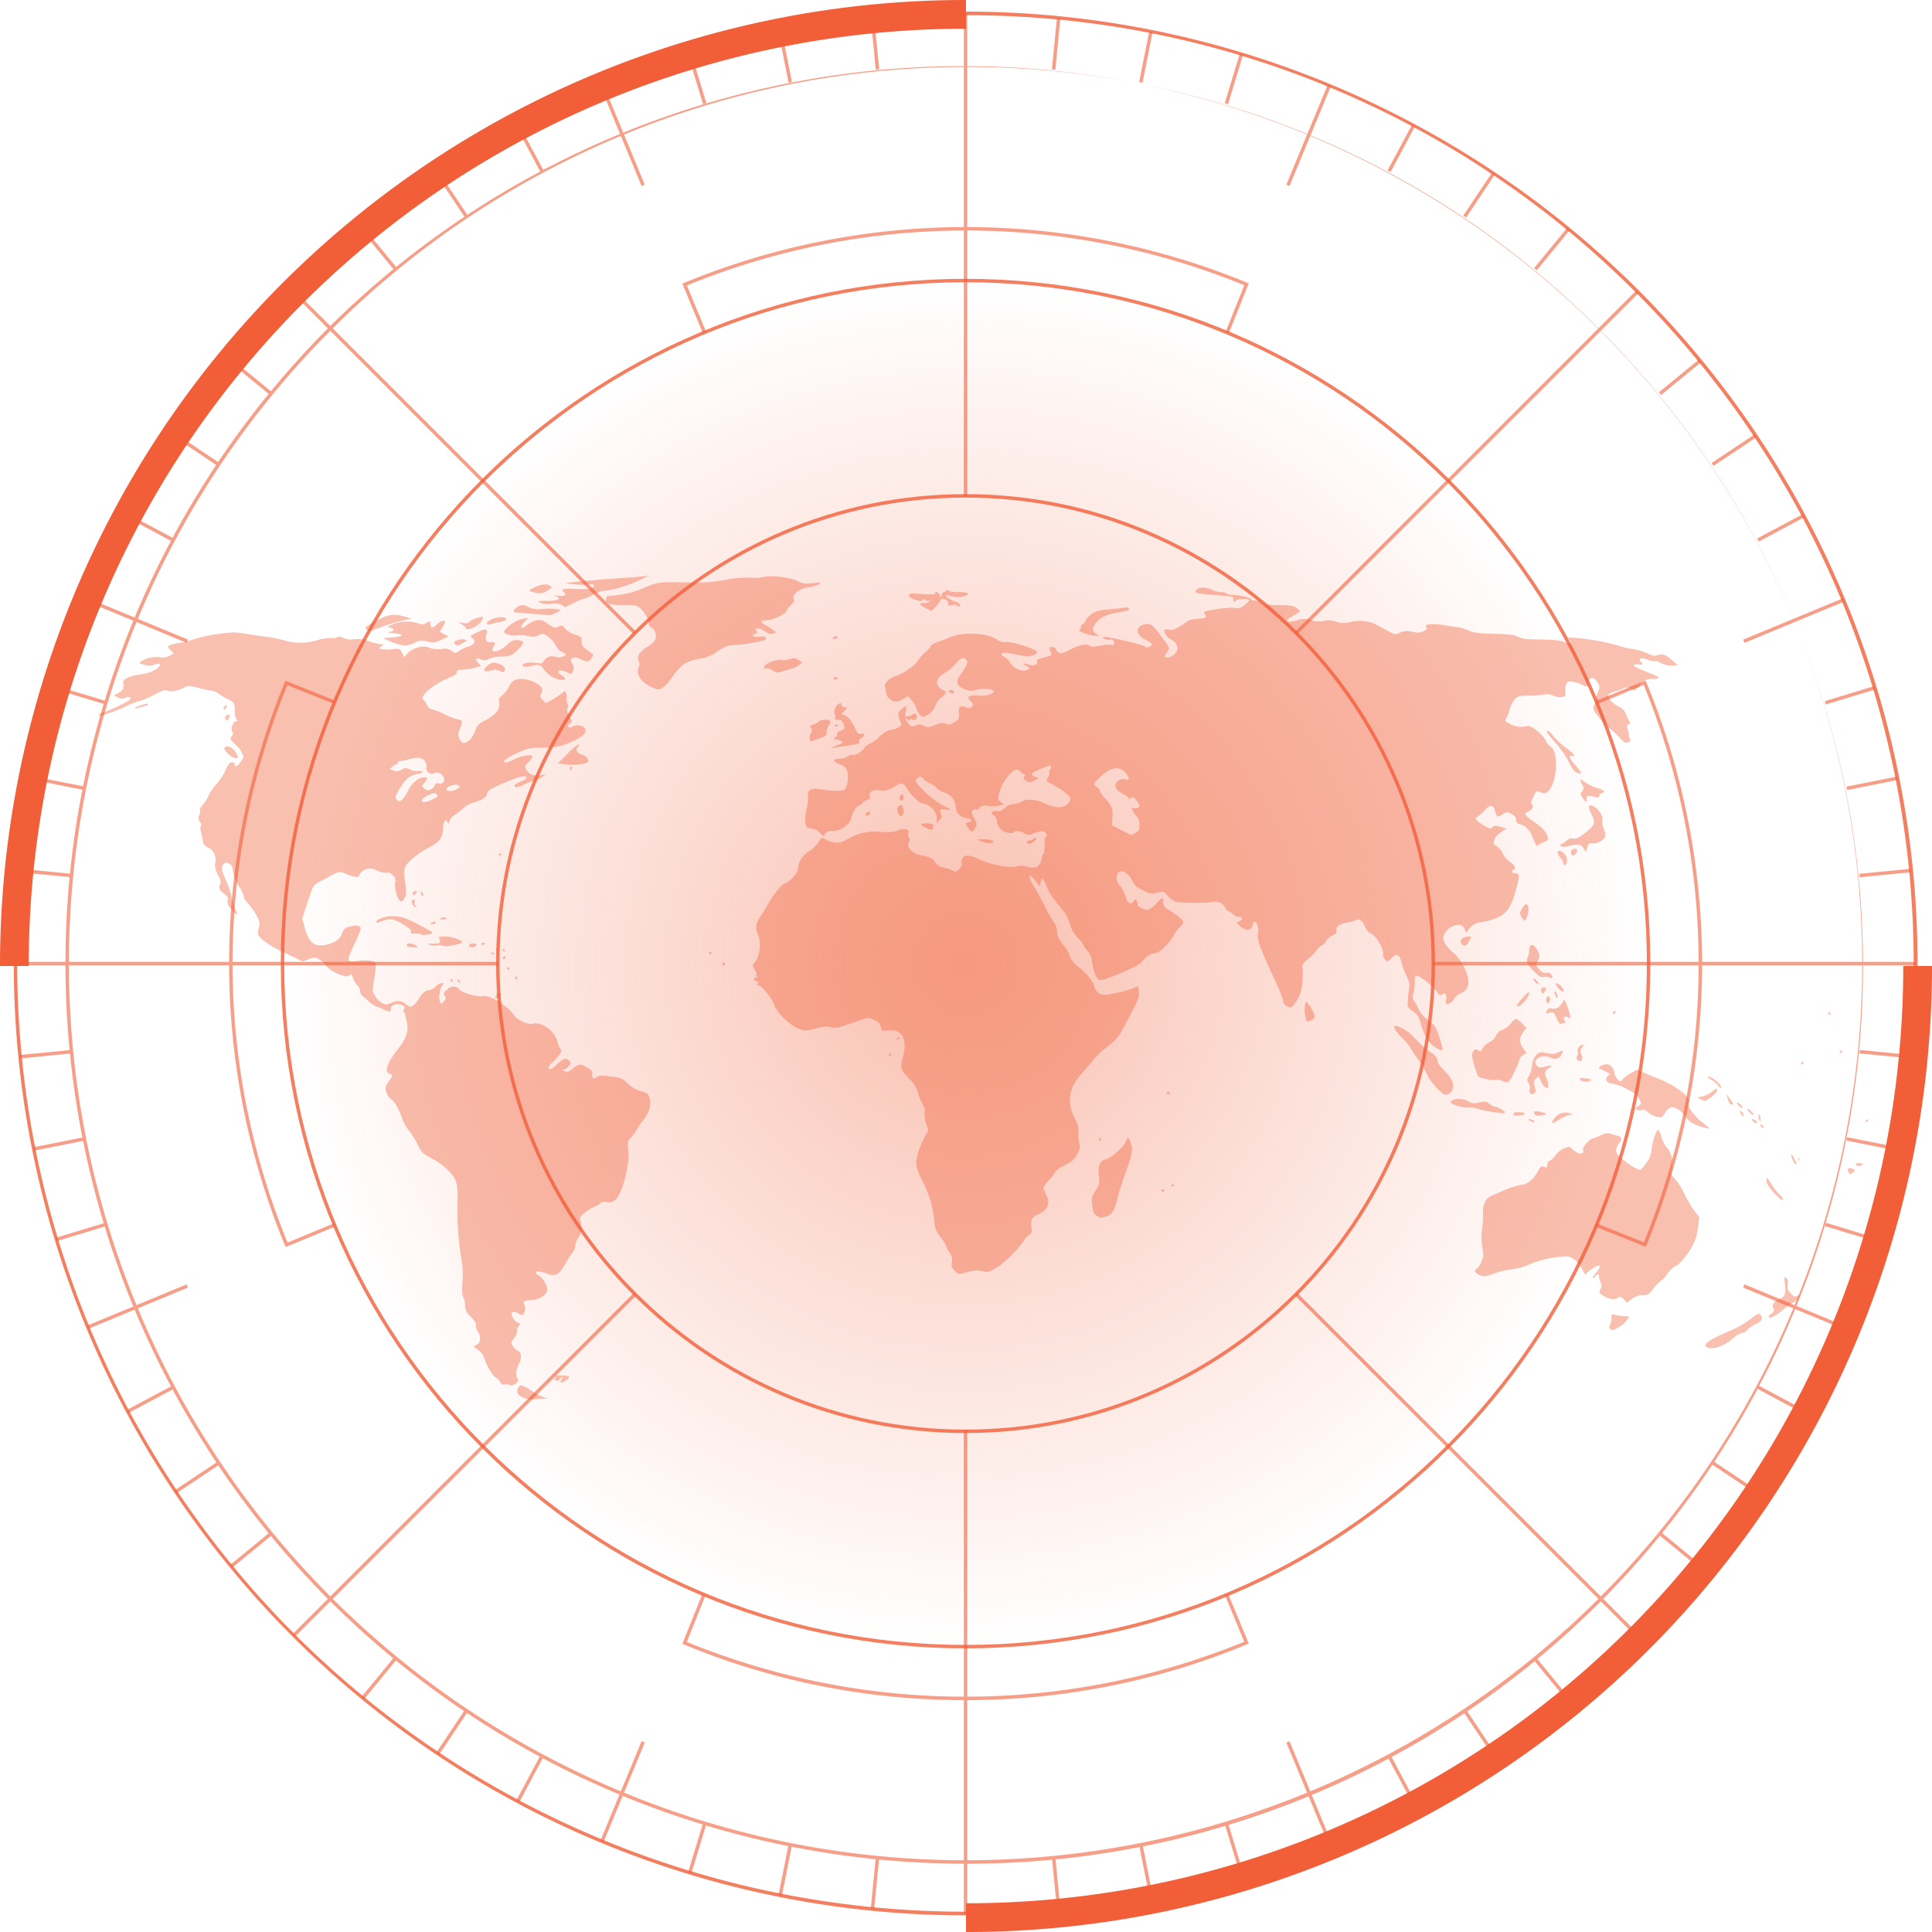 <svg xmlns="http://www.w3.org/2000/svg" xmlns:xlink="http://www.w3.org/1999/xlink" viewBox="0 0 560.781 560.781"><defs><radialGradient id="radial-gradient" cx="280.263" cy="279.694" r="198.263" gradientUnits="userSpaceOnUse"><stop offset="0" stop-color="#f15e38" stop-opacity="0.4"/><stop offset="1" stop-color="#f15e38" stop-opacity="0"/></radialGradient></defs><title>Asset 1</title><g id="Layer_2" data-name="Layer 2"><g id="Expanded"><circle cx="280.263" cy="279.694" r="198.263" fill="url(#radial-gradient)"/><g id="layer1" opacity="0.4"><path id="path2830" d="M152.4,405.9c-2.023-.757-2.589-1.5-2.108-2.763.222-.585.65-1.064.95-1.064a11.962,11.962,0,0,1,2.919,1.533,24.876,24.876,0,0,0,3.546,1.96l1.174.426-1.444.032c-.794.017-1.959.106-2.589.2a5.936,5.936,0,0,1-2.448-.321Zm-4.592-3.887a2.049,2.049,0,0,0-1.411-.159c-.5.158-.882-.078-1.251-.766a2.817,2.817,0,0,0-1.165-1.211c-.8-.275-2.474-2.989-3.406-5.519a4.739,4.739,0,0,0-1.856-2.589c-1.334-.759-1.429-1.1-.4-1.431,1.181-.375,1.4-2.457.407-3.853a2.459,2.459,0,0,1-.581-1.822c.168-.439-.3-1.211-1.425-2.36-1.423-1.45-1.686-1.977-1.75-3.5a5.287,5.287,0,0,0-.535-2.353c-.319-.384-.384-1.763-.212-4.49a24.854,24.854,0,0,0-.436-7.321,88.635,88.635,0,0,1-.955-17.225,17.121,17.121,0,0,0-.4-4.177c-.631-2.261-3.535-5.114-7.125-7-2.567-1.349-2.928-1.695-3.931-3.767A27.851,27.851,0,0,0,118.8,328.3a13.982,13.982,0,0,1-1.961-3.386c-.848-2.617-2.341-5.246-3.36-5.914a4.105,4.105,0,0,1-1.373-2.051c-.346-1.252-.255-1.6.827-3.173,1.173-1.7,1.187-1.774.394-1.981-1.947-.51-1.128-3.112,2.367-7.523,2.323-2.932,3-5.165,2.36-7.745-.245-.983-.465-2.012-.488-2.286s-.2-.5-.388-.5-.153-.359.082-.8c.362-.676.27-.87-.6-1.266-1.268-.578-3.183-.007-3.19.952-.009,1.149-.514,1.233-2.181.365a8.474,8.474,0,0,0-2.059-.846,7.165,7.165,0,0,1-2.079-1.414c-.9-.777-1.866-1.591-2.139-1.808a1.883,1.883,0,0,1-.5-1.312,2.558,2.558,0,0,0-.782-1.626,5.765,5.765,0,0,1-1.238-2.089c-.329-1-.576-1.262-.891-.948-.656.656-1.627.532-3.985-.511a8.294,8.294,0,0,1-3.03-2.2,7.116,7.116,0,0,0-2.079-1.865c-1.079-.558-1.349-.553-2.921.047l-1.731.661-5.313-2.574a29.7,29.7,0,0,1-6.59-3.925c-1.218-1.288-1.257-1.428-.852-3.025.372-1.462.309-1.915-.5-3.583a17.927,17.927,0,0,0-2.468-3.585c-.849-.921-1.447-1.831-1.33-2.021a7.806,7.806,0,0,0-1.329-2.857,12.759,12.759,0,0,1-1.814-4.478c-.217-1.576-.469-2.058-1.269-2.422-.847-.386-1.084-.337-1.57.326-.683.934-.489,1.919,1.023,5.185a19.876,19.876,0,0,1,1.41,4.372,13.624,13.624,0,0,0,1.06,3.462c1,1.957.354,1.923-1.221-.066-.929-1.173-1.18-1.816-1-2.552.2-.785,0-1.163-.963-1.877-1.464-1.083-1.774-1.781-1.236-2.787.314-.586.17-1.229-.627-2.8a5.01,5.01,0,0,1-.778-3.555,3.854,3.854,0,0,0-2.163-4.364,2.082,2.082,0,0,1-1.449-1.947c-.135-.8-.393-2.031-.574-2.741-.188-.739-.175-1.387.032-1.514s.068-.669-.289-1.215a1.668,1.668,0,0,1-.189-2,2.013,2.013,0,0,0,.212-1.41c-.137-.221.2-.879.754-1.464a10.117,10.117,0,0,0,1.631-2.591,15.478,15.478,0,0,1,2.367-3.462,18.438,18.438,0,0,0,2.695-4.14c.729-1.685,1.157-2.209,1.807-2.214.468,0,.827.217.8.491-.126,1.141.776.79,1.789-.7.6-.876.92-1.653.717-1.726a.8.8,0,0,1-.37-.732,6.976,6.976,0,0,0-1.833-2.381c-1.671-1.624-1.778-1.84-1.223-2.454a1.028,1.028,0,0,0,.2-1.4c-.527-.943.3-3.055,1.208-3.063.373,0,.48-.131.251-.3-.514-.377-.747-1.234-.675-2.483.116-1.994-.321-2.829-1.8-3.448a14.771,14.771,0,0,1-2.712-1.567,4.6,4.6,0,0,0-1.951-.959,30.648,30.648,0,0,1-3.847-.806c-2.791-.712-3.282-.74-4.249-.243-2,1.031-4.125,1.451-4.99.988-.649-.347-1.357-.133-3.826,1.159a25.321,25.321,0,0,1-4.424,1.886,17.029,17.029,0,0,0-3.261,1.241c-2.912,1.467-7.083,2.946-8.237,2.921-.745-.017-.242-.344,1.74-1.129,3.367-1.336,6.827-3.075,7.147-3.592.394-.638-.461-.867-1.489-.4a2,2,0,0,1-2.1-.145l-1.123-.588,1.222-.632c1.381-.714,1.816-1.522,1.5-2.786-.307-1.225,1.387-2.124,5.038-2.675a10.951,10.951,0,0,0,4.456-1.471c1.77-1.206,1.466-2.116-.443-1.326a3.887,3.887,0,0,1-2.9.018c-1.627-.438-1.684-.5-.957-1.032a8.421,8.421,0,0,1,5.388-1.146,4.18,4.18,0,0,0,2.783-.4l1.271-.657-.837-.891a3.917,3.917,0,0,1-.836-1.124c0-.37,2.4-1.109,3.6-1.109A15.044,15.044,0,0,0,56,185.641a42.7,42.7,0,0,1,7.211-1.606c4.152-.574,5.031-.581,8.144-.065,1.919.318,4.565.7,5.88.844a40.8,40.8,0,0,1,5.169,1.027,16.579,16.579,0,0,0,9.831-.05,13.049,13.049,0,0,1,3.935-.576,2.331,2.331,0,0,0,1.557-.194,1.828,1.828,0,0,1,1.961.164,5.239,5.239,0,0,0,3.09.369,9.42,9.42,0,0,1,4.415.611,16.34,16.34,0,0,0,3.362.837c.862,0,.865.015.112.569s-.741.582-.048.85a10.094,10.094,0,0,0,3.08.036c2.339-.245,2.359-.238,3.011,1.023l.656,1.269.852-1.068a6.208,6.208,0,0,1,2.736-1.636,4.961,4.961,0,0,1,3.775.013,8.885,8.885,0,0,0,3.588.334,3.237,3.237,0,0,1,2.8.543c1.091.777,1.121.777,2.088.028a8.58,8.58,0,0,1,2.468-1.175c1.958-.546,2.622-1.708,1.446-2.531-.831-.583-.795-.627,1.391-1.7,1.63-.8,2.364-.981,2.681-.663s.315.667-.012,1.277c-.556,1.039.136,2.609,1,2.276a1.864,1.864,0,0,1,1.149.006c.5.193.5.357-.059,1.2-1.531,2.337,1.9,1.675,4.226-.815a3.421,3.421,0,0,1,3.781-.793c.886.34.8.619-.664,2.228-1.749,1.918-2.644,2.31-5.271,2.31a9.024,9.024,0,0,0-3.467.636,2.111,2.111,0,0,1-2.2.194c-1.421-.648-1.916-.109-.9.977l.87.926-1.736.493a17.707,17.707,0,0,1-3.529.551c-1.43.047-1.793.2-1.795.767,0,.484-.7.992-2.191,1.6-4.838,1.978-8.942,5.543-7.456,6.478a3.816,3.816,0,0,1,.982,1.4,2.2,2.2,0,0,0,1.584,1.306,20.465,20.465,0,0,1,3.5,1.4,21.767,21.767,0,0,0,3.584,1.437c1.81.395,1.826.436.983,2.574-.721,1.829-.736,2.09-.177,3.17.335.648.828,1.171,1.1,1.163,1.305-.037,2.528-1.242,3.289-3.237.724-1.9,1.055-2.256,3.135-3.367,3.069-1.64,4.346-3.255,4.006-5.068-.222-1.181-.107-1.458.9-2.178A7,7,0,0,0,147.7,199.4c.88-1.952,2.295-2.629,4.68-2.239,2.116.346,4.617,1.689,4.92,2.641a2.367,2.367,0,0,1-.229,1.56c-.379.707-.307,1.006.428,1.789l.883.939,1.441-.747a24.729,24.729,0,0,0,2.824-1.781l1.382-1.035.325.878a2.479,2.479,0,0,1,.113,1.431,1.9,1.9,0,0,0,.2,1.325,1.5,1.5,0,0,1,.053,1.419c-.253.451-.084,1.135.557,2.264.918,1.617.918,1.618.112,2.183-1.061.743-.38,1.531.784.908a2.9,2.9,0,0,1,3.3.2q1.81,1.64-3,3.907c-3.485,1.64-5.039,1.965-9.587,2-3.359.03-3.8.137-7.07,1.7a14,14,0,0,0-3.485,2.021c0,.822.6.75,2.921-.346a11.962,11.962,0,0,1,3.964-1.162c1.431,0,1.483.044,1.036.88a5.893,5.893,0,0,1-1.241,1.5c-.666.539-.705.767-.288,1.682.625,1.373,2.258,2.033,4.212,1.7l1.544-.261-1.187.819a8.14,8.14,0,0,1-2.39,1.079,16.336,16.336,0,0,0-3.021,1.175,3.841,3.841,0,0,1-2.309.613c-.63-.389.035-.974,2.083-1.829,1.821-.761,1.53-1.57-.433-1.2a40.9,40.9,0,0,0-5.509,2.076c-3.536,1.557-4.153,1.968-4.359,2.906-.253,1.152-1.116,1.7-4.152,2.62a7.8,7.8,0,0,0-2.787,1.582,16.132,16.132,0,0,1-2.405,1.915,3.939,3.939,0,0,0-1.611,1.86c-.213.9-.262.92-.528.227-.5-1.3-1.25-.029-1.293,2.183-.044,2.265-1.193,3.811-3.711,4.994-2.583,1.214-6.257,4.081-7,5.463-.657,1.221-.685,1.7-.28,4.834.378,2.926.355,3.661-.142,4.622-.371.718-.8,1.062-1.165.923-.854-.328-1.9-3.844-1.607-5.406a1.965,1.965,0,0,0-.739-2.255c-.652-.612-1.253-.845-1.764-.682a5.538,5.538,0,0,1-2.682-.571c-1.607-.689-2.12-.747-3.268-.368a3.225,3.225,0,0,0-1.8,1.421c-.377.826-.626.932-1.666.709a11.357,11.357,0,0,1-2.3-.813c-1.457-.744-2.273-.692-3.909.249-.763.439-2.321,1.279-3.461,1.866a5.058,5.058,0,0,0-2.447,2.09c-.206.561-.94,2.75-1.632,4.864l-1.259,3.843.643,2.48c1.181,4.558,2.824,5.922,6.248,5.188,2.581-.553,4.131-1.675,4.7-3.4a2.262,2.262,0,0,1,1.92-1.784c1.759-.488,2.493-.506,3.168-.077.558.353.362.935-2.134,6.338-1.712,3.707-1.589,4.039,1.345,3.615,2.672-.385,5.115-.089,5.4.654a20.9,20.9,0,0,1-.4,4.348c-.595,3.758-.591,3.842.265,5.228a6.344,6.344,0,0,0,1.994,1.988c.987.511,1.3.509,2.538-.009,1.972-.824,3.043-.737,4.414.359,1.095.876,1.25.9,2.111.337A5.555,5.555,0,0,0,121.5,290c.769-1.532,2.065-2.609,3.153-2.62a3.142,3.142,0,0,0,1.762-1c1.045-1.112,2.885-1.474,1.986-.391-.755.909-1.187,3.834-.7,4.743.405.756.437.752,1.174-.158.525-.648.631-1.063.344-1.35-.684-.684-.478-1.253.795-2.194a2.267,2.267,0,0,1,3.484.342c.836.893,5.3,2.1,6.58,1.78,1.949-.489,7.214,2.712,9.192,5.589.942,1.369,3.951,2.748,5.274,2.416,2.722-.684,6.454,2.044,7.326,5.353a5.215,5.215,0,0,0,.871,2.041c.581.362-.289,1.792-2.192,3.6-1.216,1.157-1.506,1.655-1.164,2s.9.042,2.254-1.2c1.963-1.81,2.618-1.994,3.6-1.01.6.6.58.72-.24,1.593a3.078,3.078,0,0,1-1.516.97c-.363.015-.216.19.35.416.778.31,1.184.223,1.991-.429,2.1-1.7,2.6-1.781,4.466-.738,1.214.679,1.7,1.195,1.639,1.742-.17,1.518.188,1.855,1.241,1.165.837-.549,1.411-.575,4.211-.191,2.979.408,3.369.57,4.8,2a8.426,8.426,0,0,0,3.753,2.195c2.013.585,2.231.763,2.6,2.119.53,1.965-.09,4.146-1.768,6.218a20.673,20.673,0,0,0-1.951,2.887,10.993,10.993,0,0,1-1.686,2.316c-.966.966-1.02,1.208-.779,3.5.47,4.481-1.722,12.841-3.836,14.629a2.54,2.54,0,0,1-2.369.55c-.9-.139-1.561-.05-1.736.234a6.075,6.075,0,0,1-1.933,1.184,14.608,14.608,0,0,0-3,1.88c-1.287,1.1-1.33,1.22-.9,2.532a5.511,5.511,0,0,1-.906,4.83,3.862,3.862,0,0,0-.629,1.867,4.639,4.639,0,0,1-.924,2.2,40.676,40.676,0,0,0-2.177,3.448c-1.7,3-2.716,3.517-5.176,2.636-2.135-.765-3.273-.857-3.273-.263,0,.224.425.6.945.838a5.308,5.308,0,0,1,1.8,2.143c.7,1.4.775,1.891.41,2.692-.566,1.242-2.729,2.284-4.74,2.284-1.78,0-2.222.436-1.607,1.585a2.647,2.647,0,0,1-.61,2.726,3.621,3.621,0,0,1-1.386-.532c-1.677-.867-2.271-.315-1.423,1.325a3.261,3.261,0,0,0,1.457,1.476c.784.249.793.3.155,1.009a1.574,1.574,0,0,0-.429,1.386,2.779,2.779,0,0,1-.8,2c-1,1.313-1.015,1.4-.373,2.383a3.714,3.714,0,0,0,1.272,1.25c1.2.46,1.4,2.033.483,3.826s-1.057,3.6-.347,4.451c.644.777-1.525,2.29-2.5,1.744Zm-29.352-172.5c1.064-2.223,3.044-3.88,4.639-3.88,1.148,0,1.161.187.11,1.523l-.826,1.05.848.687a1.4,1.4,0,0,0,1.814.246,2.453,2.453,0,0,0,1.211-1.21c.183-.576.48-.711,1.181-.535a1.026,1.026,0,0,0,1.323-.454c.809-1.446-1.25-3.3-2.766-2.484a1.607,1.607,0,0,1-2.2-1.792,2.471,2.471,0,0,0-.518-1.765c-.823-1.086-2.075-1.2-4.816-.44a12.026,12.026,0,0,1-2.5.471c-.388-.015-.6.141-.475.346s.087.379-.091.384a4.228,4.228,0,0,0-1.313.77l-.991.761,1.113.423a2.413,2.413,0,0,0,2.349-.216c1.136-.587,1.347-.587,2.586,0a4.146,4.146,0,0,0,2.282.41c.514-.129,1.043-.057,1.178.161s-.424.508-1.282.653c-2.33.394-3.541,1.364-5.232,4.194-1.412,2.363-1.493,2.648-.93,3.273s.7.623,1.462.093a8.694,8.694,0,0,0,1.842-2.673Zm7.236,2.459c1.417-.724,1.554-.905,1.054-1.405s-.815-.467-2.441.252c-1.908.844-2.514,1.984-1.054,1.984A7.542,7.542,0,0,0,125.69,231.974Zm7.062-3.01c.829-.581.86-.695.275-1.022-.861-.482-3.422.348-3.422,1.11C129.6,229.836,131.585,229.781,132.752,228.964Zm29.911,171.994a1.584,1.584,0,0,1,.478-.8c.262-.263.327-.478.143-.478s-.549.294-.812.653c-.377.516-.638.56-1.239.211-.429-.249-.534-.447-.24-.454s.411-.191.276-.41c-.26-.421.423-.535,2.389-.4,1.755.12,1.932.376.847,1.229-1.01.8-1.842,1-1.842.446Zm332.616-10q-1.709-1.083,7.117-4.781a31.047,31.047,0,0,0,5.563-3.2c2.409-1.821,2.609-1.9,3.086-1.219.725,1.035.3,1.784-1.472,2.582a8.189,8.189,0,0,0-2.364,1.643,2.712,2.712,0,0,1-1.623.95,5.192,5.192,0,0,0-2.293,1.341c-2.814,2.526-6.379,3.719-8.014,2.683Zm-27.874-5.174c-.413-.263-.437-.533-.1-1.163a5.277,5.277,0,0,0,.439-2.069c0-1.122.091-1.216.9-.932a9.645,9.645,0,0,0,2.29.367c.767.029,1.533.078,1.7.11.66.124-1.1,2.132-2.689,3.061-1.888,1.106-1.81,1.087-2.539.626Zm46.023-3.483c-.138-.139.19-.6.729-1.024.813-.639.908-.909.552-1.573-.514-.961.25-1.992,2.019-2.725,1.37-.567,1.715-1.719,1.348-4.5-.253-1.912-.222-2.031.394-1.522.484.4.6.9.43,1.824a2.569,2.569,0,0,0,.822,2.53c.908,1.08,1.178,1.2,1.884.819s.787-.343.565.235a4.594,4.594,0,0,0-.26.832,4.688,4.688,0,0,1-1.294.82,21.878,21.878,0,0,0-3.087,2.142,12.5,12.5,0,0,1-3.691,2.393.846.846,0,0,1-.411-.252Zm-42.116-5.144c-.839-.893-.994-.927-1.8-.4-1.027.672-2.956.279-4.5-.918-.825-.638-.883-.844-.457-1.639a1.821,1.821,0,0,0,.047-1.873,5.158,5.158,0,0,1-.439-1.742c0-.965-.627-1.011-1.145-.084-.214.381-.5.579-.642.44s.322-.909,1.025-1.71c1.73-1.971,1.055-2.506-1.231-.975a8.015,8.015,0,0,0-1.933,1.6c-.078.221-.551-.461-1.052-1.517a7.548,7.548,0,0,0-2.322-2.849c-1.266-.834-1.695-.9-4.126-.66a28.22,28.22,0,0,0-9.256,2.365,15.706,15.706,0,0,1-4.561,1.2,25.863,25.863,0,0,0-5.326,1.261c-2.175.818-2.794.9-3.9.541-1.478-.488-2.092-1.494-1.136-1.861a4.666,4.666,0,0,0,1.4-2.031c.675-1.575.712-2.066.312-4.1a17.753,17.753,0,0,1-.034-5.872,21.179,21.179,0,0,0,.2-4.416,5.585,5.585,0,0,1,.428-2.562c.632-1.655.785-1.763,5.057-3.573a26.959,26.959,0,0,1,5.513-1.866c1.646,0,3.684-1.567,4.808-3.695.695-1.315,1.177-1.816,1.593-1.655,1.164.45,1.393.361,1.3-.5a.956.956,0,0,1,.655-1.109,4.721,4.721,0,0,0,1.683-1.611,6.315,6.315,0,0,1,2.486-2c1.454-.583,1.6-.575,2.39.144,1.459,1.327,2.493,1.714,2.987,1.119.24-.29.323-.64.184-.78-.456-.456,1.63-3.073,2.649-3.324a15.4,15.4,0,0,0,2.5-1,3.468,3.468,0,0,1,3.186-.3c3.114.836,3.217.973,2.059,2.723-1.489,2.251-1.094,3.131,2.559,5.7a12.074,12.074,0,0,0,3.538,2,8.5,8.5,0,0,0,1.823-2.02,7.3,7.3,0,0,0,1.568-4.054c.231-2.332,1.346-5.576,1.918-5.576.189,0,.623.96.964,2.132a8.131,8.131,0,0,0,1.587,3.04c1.243,1.169,1.965,4.435,1.407,6.365-.37,1.279-.3,1.484.969,2.788a18.215,18.215,0,0,1,2.646,4.2,31.236,31.236,0,0,0,2.814,4.821l1.537,2.033-.437,3.142a14.257,14.257,0,0,1-1.787,5.534c-1.5,2.658-3.746,5.195-4.929,5.571a7.5,7.5,0,0,0-2.19,2.217,6.768,6.768,0,0,1-1.807,1.972,8.17,8.17,0,0,0-2.024,2.069c-1.5,1.9-1.776,2.071-3.339,2.1a4.906,4.906,0,0,0-3.1,1.1l-1.4,1.067-.918-.977ZM277.1,368.788a2.23,2.23,0,0,1-.8-2.437,3.382,3.382,0,0,0-.749-2.851,6.342,6.342,0,0,1-.979-1.872,10.681,10.681,0,0,0-1.565-2.531,7.382,7.382,0,0,1-1.823-4.752,31.506,31.506,0,0,0-3.367-11.413,18.562,18.562,0,0,1-1.793-4.429c-.311-1.918.468-4.772,2.246-8.229l1.182-2.3-.664-2a7.013,7.013,0,0,1-.413-3.006,3.032,3.032,0,0,0-.514-2.271,17.6,17.6,0,0,1-1.391-3.456,8.111,8.111,0,0,0-2.411-3.943c-2.524-2.477-2.852-3.452-2.069-6.147,1.595-5.485-.128-8.685-4.337-8.054-1.639.246-1.7.215-1.933-.942-.178-.889-.659-1.411-1.868-2.028-1.571-.8-2.243-.8-4.172-.019-.438.179-2.231.8-3.983,1.374-2.635.869-3.426.981-4.573.648-1.087-.315-2-.234-4.226.376-2.3.631-3.13.7-4.372.356-2.59-.716-7.041-4.727-7.674-6.917-.49-1.695-3.537-5.645-4.573-5.93-.659-.181-.74-.321-.337-.581s.335-.395-.3-.56c-1.006-.264-1.106-1.086-.133-1.095.6,0,.61-.062.1-.392-.377-.243-.418-.388-.113-.392s.2-.5-.347-1.415c-.764-1.3-.78-1.466-.2-2.111,1.781-1.969,2.172-6.208.817-8.879-.646-1.275-.23-3.037,1.149-4.868a35.532,35.532,0,0,0,2.255-3.728c1.26-2.38,4.068-5.69,4.828-5.69.841,0,3.555-2.918,3.555-3.822a6.571,6.571,0,0,1,3.211-5.354,10.576,10.576,0,0,0,2.784-2.607c.946-1.53,1.08-1.58,2.181-.813a7.257,7.257,0,0,0,2.386.816c1.342.225,1.984.063,3.982-1a15.1,15.1,0,0,1,9.5-2.054c2.595.162,3.763.059,5.021-.444,1.853-.742,3.454-.3,3.021.827a1.238,1.238,0,0,0,.176,1.116c.287.345.285.839-.007,1.605-.366.963-.285,1.25.622,2.2a5.225,5.225,0,0,0,2.283,1.337c3.2.64,4.111,1.055,4.772,2.174a2.867,2.867,0,0,0,2.168,1.437,11.537,11.537,0,0,1,2.634.873c1.074.555,1.213.535,2.108-.306.6-.566.875-1.165.734-1.61a2.291,2.291,0,0,1,.21-1.52c.616-1.151,2.365-1.038,5.1.329,2.976,1.49,8.62,2.553,10.621,2a4.829,4.829,0,0,1,2.73-.01c2.752.845,4.162.183,4.537-2.132.125-.769.338-1.4.474-1.4.257,0,.392-1.156.429-3.684.012-.821.206-1.493.432-1.493.268,0,.255-.289-.039-.837-.489-.915-1.483-.894-3.86.081a2.088,2.088,0,0,1-2.451-.153c-1.31-.774-2.654-.89-3.041-.263-.288.466-2.325.139-3.429-.55a4.18,4.18,0,0,1-1.535-3.054,2.085,2.085,0,0,0-.9-1.386c-.763-.538-.808-.69-.3-1.023a2.238,2.238,0,0,1,1.5-.178c.634.149,1.218-.1,1.954-.837a3.721,3.721,0,0,1,2.481-1.126,6.03,6.03,0,0,0,2.533-.8c1.316-.868,4.3-.627,6.623.534,3.126,1.564,5.9,1.472,7.02-.233.581-.887.584-1.074.033-1.916a14.656,14.656,0,0,0-3.589-2.626L303.7,226.7l.558-1.079c.307-.593.457-1.179.335-1.3s-.076-.459.1-.747a3.314,3.314,0,0,0,.405-1.039c.092-.6-.551-.436-3.718.964-1.839.814-2.112,1.063-1.7,1.554a2.015,2.015,0,0,0,1.333.6c.654.014.5.2-.677.822-1.428.754-1.588.763-2.516.155-.794-.52-.9-.762-.522-1.216s.318-.623-.272-.844a3.06,3.06,0,0,1-1.169-.848c-1.14-1.521-4.76,2.479-5.812,6.424-.494,1.851-.478,1.948.452,2.649l.965.728-1.77.365a7.744,7.744,0,0,1-2.917.053c-1.164-.318-2.638.161-2.638.856,0,.205-.271.268-.6.141a1.314,1.314,0,0,0-1.17.239c-.483.4-.428.73.373,2.236.867,1.632.894,1.855.353,2.94-.678,1.359-1.309,1.258-2.267-.363-.667-1.131-.663-1.157.221-1.282,1.115-.159,1.187-.869.105-1.041-2.468-.4-3.784-1.695-3.784-3.739a4.57,4.57,0,0,0-3.271-3.89,5.006,5.006,0,0,1-2.25-1.3,5.418,5.418,0,0,0-1.992-1.395,5.351,5.351,0,0,1-1.963-1.353c-.417-.595-.691-.666-1.3-.34a1.4,1.4,0,0,0-.773.983c0,1.035,5.077,5.713,7.558,6.965,2.631,1.328,3.042,1.8,1.214,1.4-1.63-.358-2.074,0-1.516,1.224.391.859.327,1.121-.46,1.878l-.915.879.208-1.187c.33-1.883-2.153-4.588-4.212-4.588-.755,0-3.655-2.813-4.415-4.282-.811-1.57-1.715-1.874-2.994-1.006-1.928,1.307-3.373,1.749-4.885,1.494-2.009-.34-3.273.361-2.953,1.636.168.666.075.963-.3.963a4.147,4.147,0,0,0-1.7.995,5.1,5.1,0,0,1-1.462,1c-.493,0-1.883,2.517-1.884,3.411,0,.855-1.56,2.539-3.062,3.311a6.708,6.708,0,0,1-2.476.447c-1.214,0-1.712.2-2.045.823-.437.816-.45.814-1.471-.207-.957-.958-1.509-1.2-3.441-1.5-1.016-.157-1.187-2.456-.428-5.73a10.931,10.931,0,0,0,.355-3.486c-.378-1.5.8-2.39,2.78-2.087,4.564.7,7.233.74,7.859.114.859-.86,1.247-3.695.723-5.285-.343-1.037-.813-1.461-2.218-2-2.065-.789-2.109-1.552-.089-1.572a5.4,5.4,0,0,0,2.466-.714c.587-.385,1.236-.595,1.443-.467.563.348,2.695-.881,3.4-1.962a3.074,3.074,0,0,1,1.5-1.172,10.928,10.928,0,0,0,2.867-2.079c1.553-1.446,2.367-1.9,3.7-2.058,1.649-.2,3.308-1.554,2.529-2.069a3.855,3.855,0,0,1-.618-2.951,3.716,3.716,0,0,1,1.252-1.274l1.021-.669-.262,1.639c-.227,1.422-.169,1.623.44,1.521a6.334,6.334,0,0,0,1.6-.612c.755-.415.941-.395,1.14.124.341.889-.608,1.935-1.263,1.391-.362-.3-.591-.289-.793.038s-.372.319-.612-.069c-.179-.291-.418-.437-.53-.325s.207.717.708,1.345c.844,1.059,1,1.109,2.209.69a2.5,2.5,0,0,1,2.4.119c.99.512,1.325.487,3.229-.236,1.668-.634,2.325-.715,3.063-.379a1.842,1.842,0,0,0,1.814-.023c1.791-.925,2.288-1.623,2.065-2.905-.33-1.9.274-2.521,1.864-1.921,1.083.409,1.4.393,1.888-.1.518-.518.473-.709-.376-1.613-.816-.869-.873-1.085-.375-1.421a5.909,5.909,0,0,1,2.688-.173c2.116.224,4.752-.6,4.292-1.346-.4-.65-2.83-.839-4.887-.378a4.488,4.488,0,0,1-3.7-.255c-2.172-.98-2.428-2.125-.938-4.2,1.917-2.672,2.268-3.524,1.721-4.182-.808-.974-1.6-.657-3.45,1.38a11.68,11.68,0,0,1-2.956,2.445,4.142,4.142,0,0,0-1.786,1.659c-.541,1.047-.541,1.266.008,2.1a3.283,3.283,0,0,0,1.42,1.191c1.222.388.98,1.116-.767,2.312a5.644,5.644,0,0,0-1.593,2.312,4.522,4.522,0,0,1-2.077,2.486c-1.419.82-1.483.823-2.267.113a4.053,4.053,0,0,1-1.047-1.821,7.141,7.141,0,0,0-1.329-2.395l-1.09-1.306-1.382.843a5.589,5.589,0,0,1-2.178.835,3.235,3.235,0,0,1-2.825-2.636,7.662,7.662,0,0,0-.361-1.819c-.357-.892,1.427-2.566,3.28-3.077s5.633-3.158,6.276-4.4a11.985,11.985,0,0,1,2.153-2.467,6.5,6.5,0,0,0,1.633-1.859c0-.217.852-.7,1.892-1.069s2.788-1.043,3.883-1.5a14.59,14.59,0,0,1,5.178-.9c3.759-.1,6.218.4,8.246,1.671a3.523,3.523,0,0,0,2.59.7c1.375-.276,8.7,2,9.011,2.792s-1.8,1.556-3.6,1.295c-.829-.119-2.542-.438-3.808-.709-1.7-.364-2.417-.376-2.749-.044s-.166.576.639.942a4.145,4.145,0,0,1,1.662,1.609c.806,1.559,3.388,2.83,4.721,2.323,1.28-.486,1.271-.64-.08-1.373-1.249-.677-.672-.824.9-.227,1.253.476,2.672-.117,2.342-.978-.155-.4.28-.695,1.508-1.009,2.628-.674,2.82-.77,2.6-1.3-.824-2.015-.836-1.957.364-1.82.64.073,1.108.347,1.054.617s.281.687.742.934c.691.37,1.236.238,3.137-.758,2.788-1.462,4.958-1.938,5.767-1.266.451.374,1.2.377,3.365.011a10.4,10.4,0,0,1,3.172-.23.477.477,0,0,0,.647-.184c.314-.507-.554-1.66-1.029-1.366-.573.354-2.457-.281-2.047-.69s11.5,2.17,12.16,2.833c.447.447,1.862-.149,1.862-.785,0-.214-.79-.773-1.756-1.243-3-1.455-3.188-3.786-.371-4.493,1.635-.41,2.342.063,4.6,3.082,2.935,3.92,2.861,3.72,1.9,5.067-.71,1-.753,1.231-.26,1.42.934.359,2.932-.9,3.214-2.016.329-1.313-.286-2.432-1.756-3.192A3.407,3.407,0,0,1,337.906,183c0-.311.433-.389,1.294-.232,1.291.236,2.359-.232,5.283-2.316a5.6,5.6,0,0,1,2.939-.817c2.312-.052,3.06-.44,2.395-1.242-.261-.314-.391-.654-.29-.756.509-.508,7.065-1.425,8.576-1.2a3.169,3.169,0,0,0,3.1-.812c.769-.587,1.4-1.225,1.4-1.418,0-.487-3.48-.443-3.783.047-.418.675-.958.441-.806-.35.128-.667-.209-.775-3.11-1-7.921-.617-8.565-.762-7.615-1.712.836-.836,2.885-.819,4.6.036a6.925,6.925,0,0,0,2.587.638,2.347,2.347,0,0,1,1.556.4,2.331,2.331,0,0,0,1.55.4c1.986,0,5.827.858,5.586,1.248-.117.19.254.345.826.345a6.01,6.01,0,0,1,2.313.686c.943.508,2.26.69,5.058.7,3.009.012,4.009.167,4.879.754.6.407,1.093.853,1.09.992a7.794,7.794,0,0,1-2.043,1.377c-2.7,1.492-2.133,2.143,1.139,1.3a6.115,6.115,0,0,1,4.362-.032,5.48,5.48,0,0,0,3.315.2,6.652,6.652,0,0,1,3.673.22,6.616,6.616,0,0,0,3.813.194,11.187,11.187,0,0,1,7.543.481c.909.493,2.585,1.405,3.725,2.026,2.02,1.1,2.108,1.115,3.51.486a4.871,4.871,0,0,1,3.557-.239c1.72.329,2.346.289,3.314-.212.948-.49,1.1-.731.738-1.166-.7-.843,1.782-1.156,4.831-.61,1.4.25,3.166.5,3.933.555a12.342,12.342,0,0,1,3.328.97c1.623.731,2.848.9,7.6,1.027,4.5.124,5.94.3,7.027.883,1.1.588,2.36.738,6.543.778,3.848.038,5.572.22,6.713.711,1.843.792,2.58.5,1.577-.621-.721-.808-.717-.809,2.065-.533a65.231,65.231,0,0,1,12.148,2.216,21.092,21.092,0,0,0,4.175.985,15.471,15.471,0,0,1,4.249,1.238c1.558.79,2.065.877,3.065.528,1.369-.477,2.257-.134,4.346,1.682l1.3,1.127-.979.246a7.674,7.674,0,0,1-4.488-1.111.822.822,0,0,0-.824-.169,4.591,4.591,0,0,1-2.07-.383c-2.224-.767-3.212-.479-2.2.641.692.765.677.781-.643.689-2.47-.173-1.791.557,1.835,1.971,1.972.769,3.669,1.48,3.772,1.58.374.362-.858.81-1.755.639-.985-.189-3.411.868-3.411,1.485a2.753,2.753,0,0,1-.852,1.166c-.782.73-.944.746-1.991.205a1.883,1.883,0,0,0-2.235-.038,12.746,12.746,0,0,1-2.288.839,5.227,5.227,0,0,0-1.688.7c-.8.665.612,2.6,2.6,3.565a4.04,4.04,0,0,1,2.1,1.883,16.522,16.522,0,0,0,.965,2.1c.531.944.527,1.078-.044,1.3a.629.629,0,0,0-.359.938,7.793,7.793,0,0,1,.383,1.69,7.006,7.006,0,0,0,.39,1.656c.2.474.036.74-.592.94-.7.221-1.17-.046-2.319-1.316a23.361,23.361,0,0,0-2.94-2.683,20.285,20.285,0,0,1-3.28-3.459c-1.728-2.3-1.764-2.4-1.19-3.514a5.735,5.735,0,0,0,.6-2.059,4.92,4.92,0,0,1,.562-1.906c.575-1.039.353-1.868-.876-3.279a1.058,1.058,0,0,0-1.882.909c.334,1.052-.69,1.393-1.868.622a8.2,8.2,0,0,0-2.612-.876c-1.59-.254-1.708-.2-2.12.876a4.758,4.758,0,0,0-.224,2.212c.182.914.056,1.1-.885,1.308a5.075,5.075,0,0,1-2.63-.4,4.117,4.117,0,0,0-2.57-.345,25.041,25.041,0,0,1-4.293.328c-2.835.028-3.381.151-4.242.961a6.726,6.726,0,0,0-1.452,2.788,11.529,11.529,0,0,1-1.038,2.745c-.546.843-.493.928,1.068,1.725a6.567,6.567,0,0,0,4.941.609c1.08-.373,4.375,2.2,5.4,4.213a5.291,5.291,0,0,0,1.548,1.92c1.627.87,1.957,6.583.6,10.318-.942,2.585-2,3.431-3.544,2.842a10.336,10.336,0,0,0-1.209-.409,8.321,8.321,0,0,0-.984,1.634c-.615,1.18-.735,1.775-.432,2.14.58.7.151,1.609-1.01,2.138-.535.244-.973.617-.973.829a11.576,11.576,0,0,0,2.769,2.292c1.937,1.333,2.973,2.357,3.447,3.41a4,4,0,0,1,.517,1.651c-.089.081-.9.52-1.809.977l-1.647.83-.991-2.275c-1.109-2.546-2.061-3.57-3.737-4.021-.844-.227-1.138-.549-1.138-1.247,0-.639-.413-1.182-1.291-1.7-1.279-.75-1.3-.749-2.665.092s-1.377.843-1.8.061a3.675,3.675,0,0,1-.422-1.4,1.377,1.377,0,0,0-.743-1.007c-.609-.326-.993-.129-2.112,1.081a12.957,12.957,0,0,1-2.14,1.919c-.661.376-.7.534-.241,1.083a10.56,10.56,0,0,0,2.251,1.6c1.5.84,1.79.888,2.3.381.482-.482.874-.5,2.327-.1l1.748.475-.974.651c-1.807,1.207-2.376,1.841-2.634,2.931-.212.894-.086,1.163.717,1.529a5.231,5.231,0,0,1,1.811,2.165,6.615,6.615,0,0,0,2.041,2.432c1.457.862,1.88,1.776,1.038,2.248-.785.439-.41,1.095.626,1.095,1.24,0,1.247.74.048,5.011-1.452,5.172-2.762,6.9-6.192,8.152a17.485,17.485,0,0,1-3.65.964,4.86,4.86,0,0,0-3.746,2.046l-.82,1.043-.383-1.007c-.5-1.313-1.643-1.643-3.286-.948a4.765,4.765,0,0,0-2.9,2.967c-.358,1.175.911,3.242,3.011,4.906a14.347,14.347,0,0,1,4.113,7.285c.395,2.169-.305,3.593-2.183,4.44a3.709,3.709,0,0,0-1.779,1.406c-.3.93-2.064,2.088-2.388,1.564a1.64,1.64,0,0,1-.012-1.134,2.453,2.453,0,0,0-.014-1.384c-.2-.511-.414-.557-1.043-.22-.655.35-.908.261-1.436-.506-1.3-1.884-5.068-4.913-6.112-4.913-.368,0-.51.443-.447,1.394a14.224,14.224,0,0,1-.347,3.322c-.393,1.727-.353,2.044.388,3.046a7.477,7.477,0,0,1,1.079,2.121,8.995,8.995,0,0,0,2.609,2.892c2.2,1.761,2.427,2.109,3.351,5.034a35.239,35.239,0,0,1,.993,3.52c0,.675-.832.4-2.568-.846-1.8-1.289-2.942-3.328-3.9-6.933a4.815,4.815,0,0,0-2.162-3.186c-1.584-1.165-1.632-1.267-1.5-3.195.073-1.095.252-2.648.4-3.45.207-1.129.036-1.938-.758-3.584a24.848,24.848,0,0,1-1.48-3.991c-.561-2.291-1.353-2.675-2.753-1.334a4.908,4.908,0,0,1-1.3,1.008c-.634,0-1.5-1.349-1.3-2.008.379-1.195-1.954-5.362-3.32-5.928A3.906,3.906,0,0,1,396.23,269c-.794-1.761-1.685-2.435-2.575-1.948a16.459,16.459,0,0,1-2.873.79c-2.3.473-3.131,1.171-2.816,2.377.117.444-.287.873-1.254,1.335a4.407,4.407,0,0,0-1.877,1.67,2.5,2.5,0,0,1-1.215,1.234,3.448,3.448,0,0,0-1.44,1.354,12.157,12.157,0,0,1-2.461,2.485c-1.344,1.032-1.764,1.61-1.7,2.337.39,4.247-.209,7.8-1.671,9.911-1.427,2.058-1.527,2.115-2.734,1.566a2.256,2.256,0,0,1-1.242-1.8,29.125,29.125,0,0,0-1.783-4.632c-5.093-10.938-5.845-13.025-5.412-15,.293-1.335-.41-3.349-1.09-3.121a.828.828,0,0,0-.5.73c-.034,1.818-2.077,2.1-3.672.5l-1.057-1.058.909-.336c1.024-.378.93-1.4-.111-1.212a3.271,3.271,0,0,1-1.881-.9,5.14,5.14,0,0,0-1.55-1.017c-.187,0-.455-.361-.6-.8a3.221,3.221,0,0,0-3.539-1.686c-.953.43-9.6.34-11.045-.114A6.409,6.409,0,0,1,338.9,260c-1.188-1.36-1.206-1.365-2.987-.885-1.688.455-1.933.412-4.207-.735-1.964-.992-2.553-1.527-3.159-2.872-.774-1.716-2.493-2.958-3.538-2.557a2.109,2.109,0,0,0-.854,1.394c-.2.92,0,1.517.981,2.845a11.892,11.892,0,0,1,1.646,3.2c.485,1.8,1.441,2.334,2.234,1.25.479-.655.608-.677.932-.164a1.464,1.464,0,0,1,.248.993c-.222.689,2.076,1.822,3.149,1.553a7.632,7.632,0,0,0,2.573-2.051c1.376-1.564,1.856-1.669,1.621-.356a2.652,2.652,0,0,0,1.688,2.513c1.777.919,4.253,2.966,4.253,3.516a3.343,3.343,0,0,1-1.035,1.427,10.892,10.892,0,0,0-1.819,2.5c-1.05,2.047-4.091,5.04-5.121,5.04a5.263,5.263,0,0,0-3.666,2.081,5.84,5.84,0,0,1-1.951,1.6,63.049,63.049,0,0,1-9.626,4.046c-1.371.258-1.482.2-2.209-1.238a14.058,14.058,0,0,1-1.061-3.7,6.064,6.064,0,0,0-1.441-3.5,5.458,5.458,0,0,1-1.146-1.692,7.709,7.709,0,0,0-1.6-2.029,8.9,8.9,0,0,1-2.244-3.884,11.954,11.954,0,0,0-1.609-3.433c-3.655-4.539-4.738-6.14-5.282-7.811-.723-2.215-1.333-2.573-1.615-.946l-.2,1.155-1.348-1.7c-2.076-2.621-2.337-1.43-.388,1.77.922,1.515,2.392,4.188,3.267,5.94a38.777,38.777,0,0,0,2.52,4.419,4.848,4.848,0,0,1,.929,2.515c0,1.5.448,2.438,2.207,4.616a8.715,8.715,0,0,1,1.553,2.843c.188.881.957,1.8,2.61,3.129,2.511,2.014,4.139,4.117,4.543,5.87a2.815,2.815,0,0,0,1.455,1.711c1.111.574,1.5.558,5.012-.2a30.443,30.443,0,0,0,4.929-1.4l1.122-.58.267,1.576c.242,1.433-.019,2.123-2.854,7.561-3.049,5.847-3.191,6.04-6.223,8.433a27.934,27.934,0,0,0-3.968,3.665c-.476.668-2,2.474-3.384,4.012-4.044,4.49-4.593,8.438-1.912,13.731a4.93,4.93,0,0,1,.786,3.005,8.863,8.863,0,0,0,.191,3c.377,1.758.335,2.228-.318,3.507-.942,1.845-1.691,2.508-4.323,3.827a5.572,5.572,0,0,0-2.091,1.426,10.76,10.76,0,0,1-1.792,2.4,10.358,10.358,0,0,0-1.793,2.418,8.756,8.756,0,0,0,.822,2.011c1.353,2.654.444,4.577-2.8,5.921-1.368.567-1.817,1.724-1.479,3.81.178,1.092.065,1.456-.554,1.787a6.609,6.609,0,0,0-1.718,1.893c-1.632,2.564-6.325,7.1-8.458,8.176-1.779.9-2.234.977-3.541.616a7.063,7.063,0,0,0-4.014.217c-3.13.786-2.8.819-4.01-.393Zm52.459-127.032c1.028-.532,1.175-.825,1.175-2.341a3.12,3.12,0,0,0-.624-2.251,6.654,6.654,0,0,1-1.235-1.7c-.556-1.076-.554-1.16.026-.938.766.294,1.833-.059,1.833-.607a4.784,4.784,0,0,0-.824-1.551c-.682-.957-.955-1.085-1.593-.744-.515.276-.769.278-.769.008,0-.223-.711-.767-1.58-1.21-1.923-.981-2.607-2.068-2.007-3.189a2.5,2.5,0,0,1,2.767-1.014c.934.577,1.209-.274.439-1.356-1.868-2.623-4.469-2.45-7.695.511-2.081,1.911-2.262,2.419-1.085,3.049a1.45,1.45,0,0,1,.8,1.019,6.6,6.6,0,0,0,1.574,2.3c1.994,2.164,2.36,3.152,2.113,5.713l-.2,2.061,2.736,1.4c1.5.772,2.79,1.413,2.855,1.424a8.1,8.1,0,0,0,1.3-.588ZM318.589,353.007c-1.124-.637-1.284-.974-1.578-3.325-.235-1.878-.137-2.287.987-4.113,1.142-1.856,1.225-2.214.973-4.23-.364-2.912.255-4.441,1.947-4.813,1.594-.349,5.044-3.4,5.87-5.182l.632-1.366.439.964c1.1,2.424.992,3.489-.93,8.806-1.028,2.845-2.131,6.248-2.451,7.562-1.024,4.206-1.606,5.221-3.284,5.723-1.786.535-1.613.537-2.605-.026Zm196.193-6.924c-1.271-1.39-2.031-2.583-2.031-3.186,0-1.337.214-1.22,1.364.741a15.881,15.881,0,0,0,2.207,2.863,4.943,4.943,0,0,1,1.208,1.481c0,.766-.848.18-2.748-1.9Zm-177.673-.565a.4.4,0,1,1,.4.4A.4.4,0,0,1,337.109,345.518Zm209.738-.727a.5.5,0,0,1,.176-.68c.592-.365.8-.074.406.565-.211.342-.417.383-.582.115Zm-206.95-.644c0-.1.179-.286.4-.422s.4-.056.4.176a.412.412,0,0,1-.4.422C340.076,344.323,339.9,344.244,339.9,344.147Zm196.593-4.042c-.388-1.011.1-1.365,1.2-.865.948.432.968.5.308.981C537.076,340.9,536.785,340.874,536.49,340.105Zm2.523-1.771c-.778-.481-.239-.865,1-.712.971.12.993.163.3.591a1.308,1.308,0,0,1-1.3.121Zm-18.6-1.462c-.818-1.761-.532-2.438.314-.742.88,1.764.9,1.822.482,1.817C521.05,337.946,520.692,337.462,520.418,336.872Zm1.525-.282c-.018-.42.077-.655.209-.523a.8.8,0,0,1,.031.763c-.127.318-.221.224-.24-.24Zm32.424-3.824c-.365-.59-.019-.891.831-.725.623.121.629.186.067.652-.448.371-.7.391-.9.073Zm-235.379-1.985c-.136-.219-.057-.4.175-.4a.412.412,0,0,1,.422.4c0,.219-.079.4-.176.4S319.123,331,318.988,330.781Zm174.845-3.742c-2.521-.794-3.664-1.533-4.656-3.007-1.133-1.684-3.207-2.959-4.266-2.623a4.127,4.127,0,0,0-1.6,1.642c-.771,1.306-.919,1.378-2.319,1.129a5.922,5.922,0,0,1-2.554-1.252c-.74-.689-1.307-.907-1.884-.724a2.132,2.132,0,0,1-1.463-.094c-.547-.307-.494-.45.382-1.024,1.015-.665,1.016-.674.335-2.1-.546-1.146-1.3-1.743-3.766-2.983a14.866,14.866,0,0,0-4.26-1.55c-1.481,0-2.093-1.365-.977-2.181.663-.485.566-.606-1.165-1.447-1.839-.893-1.865-.931-.987-1.419a4.57,4.57,0,0,1,1.776-.515,2.67,2.67,0,0,1,2.114,2.411,3.944,3.944,0,0,0,.86,1.748c.849,1.078.87,1.083,1.494.3a11.11,11.11,0,0,1,2.469-1.842l1.836-1.052,2.545,1.148c1.4.631,3.387,1.451,4.415,1.822a28.07,28.07,0,0,1,4.574,2.449c2.838,1.865,4.071,3.436,3.364,4.289-.577.694,1.688,3.858,4.032,5.634,2.577,1.951,2.533,2.131-.3,1.238Zm17.333-.032c-.314-.378-.345-.607-.081-.607.482,0,1.043.756.767,1.032-.1.1-.409-.091-.686-.425Zm-66.92-1.621c-.577-.319-.744-.554-.4-.559.712-.009,1.849.654,1.581.922C445.326,325.852,444.793,325.689,444.246,325.386Zm6.734-.526a4.047,4.047,0,0,1,4.531-1.74c1.191.382,1.21.414.264.452a8.193,8.193,0,0,0-2.9,1.235c-2.365,1.5-2.936,1.516-1.894.053Zm57.788.545c-.538-.649-.409-.73.565-.356.346.133.63.4.63.6C509.963,326.2,509.318,326.067,508.768,325.4Zm1.865-.352a4.212,4.212,0,0,1-.247-1.374c.017-.44.155-.339.41.3a2.78,2.78,0,0,1,.247,1.373c-.076.227-.26.093-.41-.3Zm30.794.375c0-.1.179-.286.4-.422s.4-.056.4.176a.413.413,0,0,1-.4.422C541.606,325.6,541.427,325.525,541.427,325.428Zm-101.863-1.673c-.275-.116-.4-.375-.275-.575.3-.492,2.857-.465,3.165.034.136.219.012.4-.275.4a8.252,8.252,0,0,0-1.318.177,2.632,2.632,0,0,1-1.3-.04Zm5.913-.3c-.723-.872.111-1.137,1.987-.632s1.884.589-.075.942C446.371,323.95,445.812,323.859,445.477,323.456Zm59.8-.242c-.276-.441-.325-.8-.11-.8s.58.358.814.8.284.8.11.8S505.549,323.652,505.276,323.214Zm2.494-.4c-1.065-1.176-.5-1.361.6-.195.514.547.751.994.528.994a2.409,2.409,0,0,1-1.129-.8Zm-74.675-.069a31.246,31.246,0,0,1-4.461-.973,6.012,6.012,0,0,0-2.7-.353c-.912.29-4.791-.851-4.791-1.408,0-1.273,3.571-1.37,5.468-.148.709.456,1.267.486,2.765.151,1.659-.372,2-.326,2.979.394a4.406,4.406,0,0,0,1.5.816c.787,0,3.178,1.332,2.976,1.658a.756.756,0,0,1-.68.278c-.261-.031-1.639-.217-3.063-.415Zm71.491-1.92c-.4-.438-.542-.8-.323-.8a2.409,2.409,0,0,1,1.12.8c.4.439.541.8.322.8a2.416,2.416,0,0,1-1.119-.8Zm-2.512-.5a4.948,4.948,0,0,1-.667-1.688c-.227-1.057-.2-1.1.223-.4a12.72,12.72,0,0,0,1.046,1.454c.331.383.41.755.189.891A.677.677,0,0,1,502.074,320.32Zm-8.434-1.266-.99-.548,1.534-.288a7.263,7.263,0,0,0,2.881-1.471c.809-.71,1.345-.967,1.342-.644-.009.81-.5,1.434-1.988,2.533-1.555,1.147-1.482,1.136-2.779.418ZM418.928,317.5a17.122,17.122,0,0,1-4.962-6.064,22.69,22.69,0,0,0-2.36-3.957,28.116,28.116,0,0,1-2.129-3.186,13.857,13.857,0,0,0-2.27-2.788c-1.924-1.848-3.107-3.789-2.3-3.775,1.045.018,3.735,1.514,4.889,2.718,3.184,3.323,3.836,3.915,5.338,4.841,1.451.893,2.137,1.823,2.206,2.987a4.029,4.029,0,0,0,.917,1.394c.491.547,1.417,1.577,2.059,2.288a6.794,6.794,0,0,1,1.423,2.466c.464,2.112-1.236,3.972-2.81,3.076ZM338.7,317.24a.4.4,0,1,1,.4.4A.4.4,0,0,1,338.7,317.24Zm105.343,0a1.733,1.733,0,0,1,0-1.176,2.365,2.365,0,0,0-.366-1.71c-.555-.846-.549-1.023.056-1.888a8.981,8.981,0,0,0,.964-3.132,5.28,5.28,0,0,1,1.232-3.114c.869-.869,1.088-.907,3.042-.537,1.677.318,2.338.279,3.251-.193,1.529-.791,1.641-.756,1.133.359a2.232,2.232,0,0,1-3.3,1.157c-2.429-1.273-5.651.619-3.951,2.319.625.625.971.682,2.128.35,1.984-.569,2.767-.465,1.535.2-1.395.757-1.66,1.6-.941,2.988a5.752,5.752,0,0,1,.6,2.18c0,.906-.1.978-.8.6a4.362,4.362,0,0,1-1.406-1.883c-.6-1.445-.615-1.45-1.388-.677-.677.678-.723.979-.352,2.322.335,1.214.313,1.616-.106,1.881-.7.446-1.03.433-1.33-.053Zm54.645-2.124a5.96,5.96,0,0,0-1.911-1.677c-.676-.349-1.139-.725-1.029-.834.619-.619,4.075,2.193,3.781,3.077-.091.272-.452.028-.841-.566Zm-62.545-1.326a2.913,2.913,0,0,0-1.8-.348c-.991.315-4.927-.486-5.317-1.082a33.991,33.991,0,0,1-1.71-5.471,2.336,2.336,0,0,1,.313-1.744c.456-.622.692-.67,1.414-.283.762.407.923.338,1.341-.579a4.789,4.789,0,0,1,1.933-1.786,4.439,4.439,0,0,0,1.954-1.943,2.835,2.835,0,0,1,1.853-1.646,6.009,6.009,0,0,0,2.4-1.81c.571-.749,1.251-1.361,1.511-1.361a4.792,4.792,0,0,1,1.746,1.315l1.274,1.314-1.021,1.374c-1.161,1.56-1.1,2.9.215,4.749l.8,1.118-.992.65c-.545.357-.991.87-.99,1.139,0,.912-2.549,6.17-3.188,6.569-.446.279-.964.226-1.729-.175Zm23.137-.007c-.825-.215-.939-.92-.15-.92a13.658,13.658,0,0,1,1.873.265c1.123.224,1.207.312.548.569a2.925,2.925,0,0,1-2.271.086Zm63.426-5.079c0-.1.179-.286.4-.421s.4-.057.4.175a.412.412,0,0,1-.4.422C522.887,308.876,522.708,308.8,522.708,308.7Zm-64.822-1.08c-.318-.318-.337-.687-.061-1.2a1.387,1.387,0,0,0,.162-1.126c-.359-.581.541-1.991,1.271-1.991.585,0,.583.068-.026.741a1.421,1.421,0,0,0-.272,1.789c.632,1.662-.055,2.809-1.074,1.79Zm-200.034-1.309c0-.1.179-.287.4-.422s.4-.056.4.176a.411.411,0,0,1-.4.421C258.031,306.486,257.852,306.407,257.852,306.311Zm276.207-1.02c-.136-.219-.057-.4.175-.4a.412.412,0,0,1,.422.4c0,.22-.079.4-.175.4S534.194,305.511,534.059,305.291Zm-273.818-3.76c0-.1.179-.286.4-.421s.4-.057.4.175a.412.412,0,0,1-.4.422C260.42,301.707,260.241,301.628,260.241,301.531Zm191.577-5.988c-.76-1.772-.861-1.852-2.03-1.6s-1.206.225-.769-.591c.361-.676.7-.81,1.553-.622a2.124,2.124,0,0,0,2.163-.752,3.287,3.287,0,0,0,1.079-1.708c.012-1,1.492,2.366,1.829,4.169.256,1.368.224,1.443-.4.927-.924-.765-1.813.029-1.055.942.3.365.341.615.1.615a3.7,3.7,0,0,0-1.041.24c-.462.177-.836-.248-1.426-1.625Zm-72.618.7a10.246,10.246,0,0,1-.377-4.83c.342-.914.367-.9,1.382.6,1.216,1.8,1.605,2.95,1.2,3.566-.384.589-1.963,1.066-2.209.667Zm88.943-2.06a.876.876,0,0,1,.4-.645c.219-.135.4-.067.4.152a.874.874,0,0,1-.4.645C468.323,294.474,468.143,294.406,468.143,294.187Zm62.53-.047c0-.219.079-.4.176-.4s.286.18.422.4.056.4-.176.4A.412.412,0,0,1,530.673,294.14Zm-90.409-2.3a11.84,11.84,0,0,1,1.774-2.29c1.43-1.6,1.778-1.822,1.793-1.163a4.893,4.893,0,0,1-1.331,2.29C441.243,292.049,440.264,292.558,440.264,291.839Zm8.626-1.063a1.718,1.718,0,0,1,.066-1.276c.28-.5.4-.506.79-.033.352.424.337.727-.065,1.276C449.187,291.418,449.138,291.42,448.89,290.776Zm-305-1.552c.244-.294.326-.652.182-.8s.109-.263.563-.263c.63,0,.777.19.618.8a1.063,1.063,0,0,1-1.007.8c-.624,0-.7-.118-.356-.535Zm307.672-.1a10.863,10.863,0,0,0-.431-1.053c-.089-.164.007-.3.214-.3.4,0,.957,1.636.661,1.932C451.911,289.794,451.711,289.533,451.563,289.119Zm-4.036-1.04a.87.87,0,0,1,.822-1.446c.525.117.544.282.123,1.062C448.066,288.446,447.891,288.518,447.527,288.079Zm4.709-1.368c-.457-.581-.765-1.123-.684-1.205.324-.323,1.444.39,2.04,1.3C454.507,288.2,453.346,288.122,452.236,286.711Zm-6.548-1.542a2.136,2.136,0,0,1-.645-1.1c0-.252.394-.065.874.415s.771.977.645,1.1S446.043,285.524,445.688,285.169Zm-312.631-.057a1.1,1.1,0,0,1-.265-.677c0-.25.185-.226.471.06.259.259.379.564.265.677A.342.342,0,0,1,133.057,285.112Zm-2.257-.531c0-.219.079-.4.176-.4s.286.179.422.4.056.4-.176.4A.412.412,0,0,1,130.8,284.581Zm18.719-.8c0-.219.079-.4.176-.4s.286.179.422.4.056.4-.176.4A.413.413,0,0,1,149.519,283.784Zm300.175-.06a2.647,2.647,0,0,0-1.682-.17c-.771.194-1.3-.116-2.746-1.6-2.04-2.1-2.436-2.983-1.838-4.1a5.047,5.047,0,0,0,.42-1.983c0-2.161,1.448-2.074,2.51.152a2.536,2.536,0,0,1,.039,2.821c-.595,1.424-.583,1.487.478,2.595.767.8,1.342,1.072,1.948.92a1.365,1.365,0,0,1,1.365.394c.718.864.405,1.481-.494.974Zm-302.564-2.5c0-.1.179-.286.4-.422s.4-.056.4.176a.412.412,0,0,1-.4.422C147.309,281.4,147.13,281.316,147.13,281.219Zm62.53-1.417a.4.4,0,1,1,.4.4A.4.4,0,0,1,209.66,279.8Zm-63.725-1.547a.871.871,0,0,1,.4-.644c.219-.135.4-.067.4.152a.874.874,0,0,1-.4.645C146.114,278.543,145.935,278.474,145.935,278.255Zm-3.383-1.635c-.139-.226.021-.293.375-.157.69.265.816.551.243.551A.85.85,0,0,1,142.552,276.62Zm63.324,0c-.135-.219-.056-.4.176-.4a.411.411,0,0,1,.421.4c0,.219-.079.4-.175.4S206.011,276.834,205.876,276.615Zm-61.733-.8c-.136-.219-.057-.4.175-.4a.413.413,0,0,1,.422.4c0,.219-.079.4-.176.4S144.278,276.038,144.143,275.819Zm1.792,0c0-.219.079-.4.176-.4s.286.18.421.4.057.4-.175.4A.412.412,0,0,1,145.935,275.819Zm-27.382-1.061a.755.755,0,0,1-.5-.566c0-.574,1.758-.426,2.613.22.734.556.713.584-.422.566A6.359,6.359,0,0,1,118.553,274.758Zm10.078-.226a2.985,2.985,0,0,0-1.753-.12,4.174,4.174,0,0,1-2.076-.147c-.859-.343-.783-.384.657-.35,2.118.049,2.683-.3,2.142-1.307-.384-.717-.269-.772,1.631-.772,1.838,0,4.49.843,4.939,1.57.3.484-4.826,1.526-5.54,1.126Zm7.64.252c-.472-.472.115-.957,1.158-.957.626,0,.943.188.841.5A1.584,1.584,0,0,1,136.271,274.784Zm288.146-.633c-1.054-1.055-.01-2.315,1.918-2.315.854,0,.855.007.122,1.262C425.6,274.562,425.092,274.825,424.417,274.151Zm-284.855-.082c0-.086.269-.26.6-.386s.6-.055.6.157-.269.386-.6.386S139.562,274.155,139.562,274.069Zm-17.216-2.855a5.121,5.121,0,0,0-1.869-.246c-1.248-.017-1.547-.14-1.241-.509s-.129-.831-1.593-1.78c-2.871-1.86-4.474-2.224-6.4-1.452-1.808.724-1.947.744-1.947.288,0-.833,3.17-1.75,5.452-1.577,2.183.166,3.405.631,7.691,2.924,3.523,1.885,3.527,1.888,2.39,2.212C123.535,271.443,122.625,271.494,122.346,271.214Zm2.878-3.361c.772-.5,1.195-.5,1.195,0,0,.219-.4.4-.9.392C124.8,268.24,124.741,268.165,125.224,267.853Zm317.19-.706a4,4,0,0,1-.921-1.206c-.4-.76-.358-1.129.243-2.158.929-1.591,1.556-1.79,1.858-.588.317,1.264-.6,4.335-1.18,3.952Zm-314.575-.531c.266-.43,1.767-.479,1.766-.057,0,.164-.447.324-.993.356s-.894-.1-.773-.3Zm-7.876-3.838c-.636-.732-.544-1.7.163-1.7.227,0,.32.35.209.778s0,.851.252.941.35.279.221.42S120.3,263.162,119.963,262.778Zm2.314-3.129c-.142-.37-.168-.762-.059-.871s.316.1.457.472.168.762.059.871S122.419,260.018,122.277,259.649Zm-2.5-.359a.7.7,0,0,1,.759-.6c.674,0,.692.066.161.6a2.594,2.594,0,0,1-.759.6C119.854,259.888,119.781,259.619,119.781,259.29Zm334.024-8.731a4.112,4.112,0,0,0-.966-1.716c-1.263-1.5-.816-2.5.679-1.522a2.873,2.873,0,0,1,1.24,3.175C454.457,251.28,453.805,251.322,453.805,250.559Zm-309.065-2.4c0-.1.179-.287.4-.422s.4-.056.4.176a.412.412,0,0,1-.4.421C144.919,248.337,144.74,248.258,144.74,248.162Zm311.285-.49c-.258-.673.351-1.309,1.265-1.32.633-.008.645.883.02,1.507-.649.65-.983.6-1.285-.187Zm3.639-1.454c-.773-1.18-1.866-1.342-4.366-.647a2.9,2.9,0,0,1-2.191.01c-.382-.223-.485-.411-.228-.418a4.708,4.708,0,0,0,1.667-1.021,2.344,2.344,0,0,1,2.148-.772c.713.179,1.482-.164,3.1-1.38,3.151-2.367,3.436-3.114,2.154-5.644-1.231-2.428-.888-3.209.935-2.132,1.327.783,2.577,3.029,2.214,3.975a4.952,4.952,0,0,0,.433,2.376c.523,1.368.572,1.942.224,2.593a4.017,4.017,0,0,1-3.554,1.595c-.907,0-1.178.233-1.475,1.266l-.363,1.267-.7-1.068Zm-161.347-1.359c-.476-.475-.223-.9.534-.9a1.327,1.327,0,0,0,1.019-.4c.37-.6,1-.479.762.145-.245.641-1.97,1.5-2.315,1.156Zm-13.582-.689-1.194-.547,1.593-.027c1.984-.034,3.446.339,3.158.8-.32.518-2.185.4-3.557-.23ZM268.646,240.2c-1.594-.816-1.669-.918-.837-1.136,1-.26,3.2.064,3.158.464a5.268,5.268,0,0,1-.3.909C270.423,241.03,270.23,241.007,268.646,240.2Zm-7.983-4.309c-.344-.989-.317-1.367.131-1.815.809-.81,1.439-.241,1.439,1.3,0,1.822-1,2.149-1.57.514Zm-9.339.331c.283-.736,1.494-.861,1.251-.129a1.159,1.159,0,0,1-.829.627c-.462.089-.59-.061-.422-.5Zm208.1-4.546c-.729-1.024-.749-1.213-.21-1.981s.526-.982-.018-2.035c-.9-1.733-.771-1.838.783-.653a12.517,12.517,0,0,0,3.369,1.651q3.36,1,1.613,1.559c-.441.14-.8.515-.8.833,0,.433-.275.508-1.1.3-2.1-.538-2.7-.407-2.563.563.165,1.189-.1,1.13-1.076-.235Zm-198.123.468a.894.894,0,0,1,.332-1.472c.432-.166.6.044.6.754C262.233,232.379,261.843,232.68,261.3,232.141Zm195.6-8.4a21.076,21.076,0,0,1-1.81-3.088,30.887,30.887,0,0,0-3.863-5.365c-1.639-1.828-2.472-3.04-2.16-3.144.279-.093.877.324,1.329.926a20.824,20.824,0,0,0,4.574,4.295c1.765,1.3,2.638,2.5,1.5,2.067-1.313-.5-.986.692.714,2.606a18.223,18.223,0,0,1,1.8,2.214c0,.484-1.539.107-2.084-.511Zm-291.448-.7c0-.329.173-.6.385-.6s.283.269.157.6-.3.6-.386.6S165.451,223.375,165.451,223.047Zm-2.082-1.286-1.483-.155,2.792-2.765a16.761,16.761,0,0,1,3.238-2.764c.259,0,.181.292-.185.7-.829.916-.264,1.945,1.251,2.278a2.4,2.4,0,0,1,1.576,1.212c.409.9.34.989-1.04,1.372a16.5,16.5,0,0,1-6.149.125ZM66.321,218.9c-1.38-1.289-1.534-1.832-.619-2.183.82-.314,2.332.711,2.905,1.969.6,1.32.591,1.37-.3,1.37A4.185,4.185,0,0,1,66.321,218.9Zm175.4-2.023c.438-.217,1.3-.575,1.916-.8,1.356-.49,1.132-1.011-.584-1.354-1.177-.235-1.218-.295-.545-.788.4-.293.612-.721.469-.952s.264-.6.935-.837,1.195-.593,1.195-.809c0-.92-.831-2.467-1.292-2.407-1.063.138-1.556-.049-1.384-.527a1.8,1.8,0,0,0-.18-1.195c-.513-1,.665-3.058,1.76-3.081.165,0,.254.214.2.483s.322.552.836.63l.934.142-.893.95-.893.951,1.007.383c1.081.411,2.122,1.75,3.183,4.091.508,1.121.842,1.414,1.435,1.259,1.218-.318,1.362.507.22,1.255-.773.507-.92.792-.581,1.131s-.33.566-2.646.9c-1.705.246-3.727.563-4.493.7-1.067.2-1.207.166-.6-.135Zm-6.716-2.2a2.777,2.777,0,0,1,.345-1.792c.374-.724.447-1.238.2-1.392-.69-.427-.431-.971.583-1.226a3.19,3.19,0,0,0,1.443-.8c.53-.639,2.984-.757,3.352-.161.135.219-.033.8-.375,1.284a3.99,3.99,0,0,0-.62,1.945c0,.888-.273,1.153-1.693,1.646-.931.323-1.983.713-2.338.867A.6.6,0,0,1,235.005,214.68Zm7.314-3.957c0-.1.179-.286.4-.421s.4-.057.4.175a.412.412,0,0,1-.4.422C242.5,210.9,242.319,210.82,242.319,210.723ZM65.562,208.8c-.39-.47-.365-.689.124-1.095.81-.672,1.211-.216.74.84-.325.728-.443.763-.864.255Zm-.623-3c-.134-.218.022-.617.349-.888.647-.537.782-.116.238.743C65.318,205.993,65.088,206.049,64.939,205.809ZM39.2,205.555c0-.28,1.207-.77,2.921-1.185.649-.158,1.033-.12.9.089a2.577,2.577,0,0,1-1.328.586,13.713,13.713,0,0,0-1.8.492c-.384.148-.7.156-.7.018Zm236.678-4.478c-.735-.3-.605-.754.232-.817.4-.03.73.2.73.513,0,.593-.138.636-.962.3Zm-87.522-2.036c-2.521-1.374-3.725-3.486-3-5.249a2.039,2.039,0,0,0,.039-1.951c-.659-1.233.2-2.677,2.4-4.031a8.235,8.235,0,0,0,2.319-1.952,3.037,3.037,0,0,0-1.041-3.74c-.562-.256-.867-.661-.743-.985.282-.737-1.044-3.253-2.364-4.486-.972-.907-1.391-1-4.719-1.02-4.532-.029-5.377-.281-5.3-1.582.032-.54.151-.982.267-.982s1.728-.187,3.584-.416a25.183,25.183,0,0,0,7.137-2.019c4.09-1.744,4.4-1.778,14.161-1.549a47.914,47.914,0,0,0,9.558-.769,30.32,30.32,0,0,1,7.235-.624,11.719,11.719,0,0,0,3.739-.205c2.172-.585,7.816.119,10.035,1.251,1.312.669,2.007.758,4.221.537,2.392-.238,2.572-.206,1.853.322a8.541,8.541,0,0,1-2.987.873c-2.614.344-5.016,2.208-4.38,3.4.275.514.078.952-.81,1.8a6.329,6.329,0,0,0-1.383,1.786c-.277.873-3.8,2.5-5.544,2.56-1.939.067-2.142.479-.642,1.305a22.8,22.8,0,0,1,2.3,1.478l1.01.768-.914.338c-.7.258-1.267.092-2.432-.716-1.58-1.095-3.281-1.1-2.374-.007.354.426.269.592-.393.765-1.48.387-.433,1.152,1.2.876,1.039-.175,1.623-.083,1.948.309.386.466-.118.681-3.019,1.291a37.785,37.785,0,0,1-5.673.765c-2.238.033-3.851.676-6.223,2.479a11.752,11.752,0,0,1-4.342,1.539c-4.021.769-5.38,1.659-7.8,5.109-1.947,2.771-3.12,3.8-4.333,3.814a9.566,9.566,0,0,1-2.589-1.081Zm-28.24-2.664a8.476,8.476,0,0,1-2.329-2.178c-.832-1.313-1.6-1.479-3.842-.836a3.184,3.184,0,0,1-1.953.048c-1.179-.66.951-1.309,3.324-1.013,1.8.226,2.2.162,2.416-.387a2.987,2.987,0,0,1,3.433-1.4,2.491,2.491,0,0,0,2.11-.029c1.138-.435,1.154-.474.411-1.02a3.028,3.028,0,0,0-1.079-.567,5.523,5.523,0,0,1-1.347-1.778,8.838,8.838,0,0,0-2.387-2.609c-1.257-.777-1.423-.791-2.548-.21-.983.509-1.551.544-3.106.2a9.922,9.922,0,0,0-3.248-.176c-1.283.24-3.634-.388-3.634-.97,0-1.071,3.373-3.473,5.377-3.829l1.593-.284-1.139,1.214c-1.571,1.673-.98,2.444.726.946a7.031,7.031,0,0,1,2.779-1.43c1.23-.231,1.757-.08,3.3.943,2.055,1.361,2.213,1.4,3.372.777.7-.373.957-.271,1.714.68a6.476,6.476,0,0,0,2.836,1.734c1.82.575,1.944.7,1.944,1.955a2.184,2.184,0,0,0,.91,1.992c2.673,1.911,2.615,1.832,2.036,2.758-.793,1.27-1.419,1.362-3.174.467-1.221-.623-1.754-.709-2.369-.38-.752.4-.76.489-.155,1.66a2.118,2.118,0,0,1,.2,2.187c-.416.913-.482.927-1.612.343-2.221-1.149-3.717-.393-1.645.831.649.383,1.09.844.979,1.022-.385.625-2.356.293-3.9-.655Zm81.808.516c0-.183.269-.332.6-.332s.6.149.6.332-.269.332-.6.332S241.92,197.075,241.92,196.893ZM145.1,194.751a2.96,2.96,0,0,0-2.5-.145c-1.869.517-2.523.139-1.574-.909,1.214-1.342,2.038-1.606,3.5-1.123,1.648.544,2.38,1.353,1.935,2.139C146.181,195.215,145.987,195.22,145.1,194.751Zm79.1-.181a2.9,2.9,0,0,0-1.859-.576c-.5.159-.614.021-.46-.569.237-.906,3.736-2.214,4.919-1.839a5.306,5.306,0,0,0,2.343-.239c1.375-.412,1.739-.381,2.669.228l1.077.706-.959.747c-.81.631-2.311,1.178-5.938,2.165A3.088,3.088,0,0,1,224.2,194.57Zm-108.133-7.435a16.178,16.178,0,0,1-2.965-1.041l-1.969-.884,2.766-.2c1.521-.11,2.765-.378,2.765-.6s-1.075-.494-2.389-.611c-1.736-.155-2.063-.264-1.2-.4,1.453-.224,1.557-.853.2-1.2-.978-.247-.971-.263.405-.855a10.571,10.571,0,0,1,7.174-.556c1.848.548,2.136.546,3.008-.025.616-.4.981-.471,1.013-.187.027.244.072.653.1.909.093.863.887.751,1.835-.258.878-.934,2.4-1.382,2.4-.705a6.694,6.694,0,0,1-.788,1.588l-.786,1.289,1.286.67,1.285.671-2.11.963c-1.9.869-2.295.919-4,.509a4.594,4.594,0,0,0-3.8.364,5.649,5.649,0,0,1-4.229.551Zm15.973-.281c-.359-.433-.211-.647.719-1.032a3.589,3.589,0,0,1,2.073-.2c.862.274.842.317-.469,1.015-1.673.891-1.756.9-2.323.216Zm109.883-1.843c.773-.5,1.2-.5,1.2,0,0,.219-.4.4-.9.392C241.494,185.4,241.437,185.323,241.92,185.011Zm73.085-1.1c-2.037-.8-2-.76-1.4-1.474.277-.334.347-.613.156-.62s.011-.284.449-.615.8-.728.8-.883c.014-.589,1.636-2.143,2.782-2.665a14.735,14.735,0,0,1,3.783-.75c1.424-.113,3.331-.32,4.239-.46.965-.149,1.752-.088,1.9.147.283.457-.256.651-3.348,1.207-3.067.551-4.911,1.41-6.125,2.853-1.28,1.52-1.322,2.48-.148,3.3l.9.625-1.195-.018a9.825,9.825,0,0,1-2.788-.647Zm-208.6-1.155c-.643-.642-.5-.782,2.585-2.469,3.611-1.977,5.425-2.239,8.664-1.253l1.792.546-2.389.473a63.671,63.671,0,0,0-9.367,3.133A1.365,1.365,0,0,1,106.408,182.751Zm28.773-.515c0-.212-.493-.669-1.095-1.015l-1.095-.628,1.466.23c1.042.164,1.561.067,1.793-.337.275-.48,2.81-1.44,3.82-1.447.17,0,.032.535-.308,1.191-.8,1.546-4.581,3.2-4.581,2.006Zm6.2-1.163c-.57-.924,3.327-2.353,4.982-1.827,1.207.383.4,1.041-1.7,1.391a14.48,14.48,0,0,0-2.369.564.759.759,0,0,1-.909-.128ZM154.1,178.14c-2.629-.209-4.829-.426-4.889-.481-.356-.331.532-1.406,1.488-1.8.94-.39,1.373-.338,2.66.317,1.254.638,2.063.744,4.393.576a17.774,17.774,0,0,1,3.982.08l1.128.285-1.394.745a5.5,5.5,0,0,1-1.992.7c-.328-.024-2.748-.214-5.376-.423Zm114.616-1.628c-1.957-1-2.145-1.456-.609-1.464a3.505,3.505,0,0,0,1.693-.436c.516-.372.51-.4-.051-.224a1.21,1.21,0,0,1-1.112-.258c-.352-.352-.536-.346-.766.026-.213.345-.65.385-1.477.138-2.1-.629-2.568-.908-2.568-1.532,0-.528.526-.577,3.783-.348,2.481.175,3.784.126,3.784-.14,0-.784,1.105-.4,1.4.49l.3.9.177-.9c.1-.493.432-.9.746-.9a.531.531,0,0,0,.569-.478c0-.372.107-.372.478,0a6.89,6.89,0,0,0,3.187.478c2.847,0,3.516.509,1.617,1.231a8.054,8.054,0,0,1-4.585-.284c-.383-.112-.695-.058-.694.121,0,.368,2.241,1.72,2.846,1.72a1.849,1.849,0,0,1,.953.558c.48.48.476.591-.028.784-.323.124-.587.032-.587-.2,0-.278-.507-.335-1.434-.162-1,.189-1.351.137-1.16-.172a.988.988,0,0,0-.209-1.021c-.511-.615-1.977-.8-1.977-.254a6.776,6.776,0,0,1-1.294,1.757l-1.3,1.431-1.681-.861Zm-105.655-.876a5.323,5.323,0,0,0-3.186-.383,5.787,5.787,0,0,1-3.1-.32c-.815-.466-.616-.519,1.872-.5,3.11.025,4.476-.641,2.792-1.361-.8-.342-.684-.373.688-.183,1.791.248,2.487-.232,1.511-1.042-1.04-.863.1-1.131,3.806-.891q3.435.222,4.318-.25c1.128-.6.685-1.371-.6-1.048-.891.224-7.071-.143-6.81-.4.186-.186,8.942-1,14.691-1.361,2.982-.188,6.3-.451,7.368-.584l1.947-.241-3.213,1.543c-3.012,1.447-7.911,2.857-9.923,2.857a10.317,10.317,0,0,0-3.13,1.195,11.987,11.987,0,0,1-2.788,1.2,13.136,13.136,0,0,0-2.9,1.19c-1.291.654-2.346,1.186-2.346,1.181s-.448-.273-1-.594ZM155.294,172c-1.93-.427-2-.588-.582-1.323,2.068-1.071,4.024-1.346,4.914-.689.7.519.663.6-.72,1.416A3.923,3.923,0,0,1,155.294,172Z" fill="#f15e37"/></g><g opacity="0.6"><path d="M280.263,540.956a261.262,261.262,0,0,1-184.741-446A261.263,261.263,0,0,1,465,464.435,259.551,259.551,0,0,1,280.263,540.956Zm0-521.524A260.262,260.262,0,0,0,96.229,463.727,260.262,260.262,0,1,0,464.3,95.661,258.557,258.557,0,0,0,280.263,19.432Z" fill="#f15e38"/><rect x="279.763" y="415.271" width="1" height="140.186" fill="#f15e38"/><rect x="306.057" y="539.172" width="1.001" height="14.993" transform="translate(-52.112 32.684) rotate(-5.626)" fill="#f15e38"/><rect x="332.101" y="535.336" width="1" height="14.966" transform="translate(-99.512 75.321) rotate(-11.251)" fill="#f15e38"/><rect x="357.642" y="528.957" width="1" height="14.947" transform="translate(-140.293 127.058) rotate(-16.875)" fill="#f15e38"/><rect x="379.312" y="504.4" width="1" height="31.255" transform="translate(-170.095 184.934) rotate(-22.5)" fill="#f15e38"/><polygon points="409.815 523.13 402.761 509.934 403.644 509.463 410.698 522.659 409.815 523.13" fill="#f15e38"/><polygon points="433.052 509.26 424.728 496.801 425.56 496.246 433.884 508.705 433.052 509.26" fill="#f15e38"/><rect x="449.947" y="479.566" width="1.001" height="14.998" transform="matrix(0.773, -0.634, 0.634, 0.773, -206.743, 396.316)" fill="#f15e38"/><rect x="134.267" y="64.198" width="1" height="140" transform="translate(-55.42 134.601) rotate(-45)" fill="#f15e38"/><rect x="425.259" y="355.19" width="1" height="140" transform="translate(-175.953 425.592) rotate(-45)" fill="#f15e38"/><rect x="487.133" y="442.38" width="1.001" height="14.998" transform="translate(-169.478 541.428) rotate(-50.625)" fill="#f15e38"/><polygon points="509.274 433.316 496.815 424.991 497.37 424.159 509.829 432.484 509.274 433.316" fill="#f15e38"/><polygon points="523.228 410.129 510.032 403.075 510.502 402.193 523.699 409.246 523.228 410.129" fill="#f15e38"/><rect x="520.094" y="363.614" width="1" height="31.258" transform="translate(-29.002 715.081) rotate(-67.5)" fill="#f15e38"/><rect x="536.499" y="350.1" width="1" height="14.947" transform="translate(38.943 767.655) rotate(-73.125)" fill="#f15e38"/><rect x="542.887" y="324.55" width="1" height="14.965" transform="translate(111.744 800.221) rotate(-78.752)" fill="#f15e38"/><rect x="546.737" y="298.492" width="1.001" height="14.993" transform="translate(189.078 820.596) rotate(-84.374)" fill="#f15e38"/><rect x="415.839" y="279.194" width="140.186" height="1" fill="#f15e38"/><rect x="539.741" y="252.9" width="14.993" height="1" transform="translate(-22.132 54.658) rotate(-5.605)" fill="#f15e38"/><rect x="535.905" y="226.856" width="14.965" height="1" transform="translate(-33.947 110.54) rotate(-11.266)" fill="#f15e38"/><rect x="529.525" y="201.314" width="14.947" height="1" transform="translate(-35.486 164.958) rotate(-16.914)" fill="#f15e38"/><rect x="504.965" y="179.646" width="31.258" height="1" transform="translate(-29.306 213.012) rotate(-22.508)" fill="#f15e38"/><rect x="509.384" y="152.728" width="14.963" height="1" transform="translate(-11.262 261.44) rotate(-28.092)" fill="#f15e38"/><rect x="495.83" y="130.152" width="14.984" height="0.999" transform="translate(12.153 301.402) rotate(-33.721)" fill="#f15e38"/><rect x="480.134" y="109.009" width="14.998" height="1.001" transform="translate(41.219 334.216) rotate(-39.376)" fill="#f15e38"/><rect x="442.948" y="71.824" width="14.998" height="1.001" transform="translate(108.774 374.637) rotate(-50.624)" fill="#f15e38"/><rect x="421.814" y="56.135" width="14.984" height="1.001" transform="translate(143.782 382.192) rotate(-56.263)" fill="#f15e38"/><rect x="399.248" y="42.591" width="14.963" height="1.001" transform="translate(177.053 381.521) rotate(-61.885)" fill="#f15e38"/><rect x="364.182" y="38.863" width="31.258" height="1" transform="translate(198.051 375.174) rotate(-67.492)" fill="#f15e38"/><rect x="350.669" y="22.458" width="14.948" height="1" transform="translate(232.298 359.048) rotate(-73.14)" fill="#f15e38"/><rect x="325.118" y="16.07" width="14.966" height="1" transform="translate(251.372 339.525) rotate(-78.734)" fill="#f15e38"/><rect x="299.061" y="12.22" width="14.993" height="1.001" transform="translate(263.987 316.574) rotate(-84.401)" fill="#f15e38"/><rect x="279.763" y="3.932" width="1" height="140.186" fill="#f15e38"/><rect x="253.468" y="5.223" width="1" height="14.993" transform="translate(-0.024 24.949) rotate(-5.624)" fill="#f15e38"/><rect x="227.424" y="9.086" width="1" height="14.966" transform="translate(1.146 44.779) rotate(-11.249)" fill="#f15e38"/><rect x="201.883" y="15.484" width="1" height="14.948" transform="translate(2.051 59.74) rotate(-16.876)" fill="#f15e38"/><rect x="180.214" y="23.733" width="1" height="31.258" transform="translate(-1.307 72.155) rotate(-22.501)" fill="#f15e38"/><rect x="153.296" y="35.61" width="1" height="14.963" transform="translate(-2.153 77.588) rotate(-28.125)" fill="#f15e38"/><rect x="130.72" y="49.143" width="1" height="14.984" transform="translate(-9.35 82.448) rotate(-33.751)" fill="#f15e38"/><rect x="109.578" y="64.825" width="1.001" height="14.998" transform="translate(-20.895 86.252) rotate(-39.376)" fill="#f15e38"/><rect x="72.392" y="102.01" width="1.001" height="14.999" transform="translate(-58.002 96.384) rotate(-50.625)" fill="#f15e38"/><rect x="56.704" y="123.159" width="1" height="14.984" transform="translate(-83.21 105.631) rotate(-56.251)" fill="#f15e38"/><rect x="43.16" y="145.746" width="1" height="14.963" transform="translate(-112.056 119.502) rotate(-61.875)" fill="#f15e38"/><rect x="39.431" y="164.516" width="1" height="31.259" transform="translate(-141.783 148.097) rotate(-67.5)" fill="#f15e38"/><rect x="23.027" y="194.34" width="1" height="14.948" transform="translate(-176.428 165.748) rotate(-73.126)" fill="#f15e38"/><rect x="16.638" y="219.873" width="1" height="14.966" transform="translate(-209.193 199.813) rotate(-78.751)" fill="#f15e38"/><rect x="12.788" y="245.903" width="1" height="14.993" transform="translate(-240.193 241.783) rotate(-84.374)" fill="#f15e38"/><rect x="4.5" y="279.194" width="140.186" height="1" fill="#f15e38"/><rect x="5.792" y="305.489" width="14.993" height="1.001" transform="translate(-29.792 2.757) rotate(-5.599)" fill="#f15e38"/><rect x="9.655" y="331.533" width="14.966" height="1" transform="translate(-64.537 9.746) rotate(-11.266)" fill="#f15e38"/><rect x="16.053" y="357.074" width="14.948" height="1" transform="translate(-102.698 22.193) rotate(-16.86)" fill="#f15e38"/><rect x="24.302" y="378.743" width="31.259" height="1" transform="translate(-142.137 44.174) rotate(-22.508)" fill="#f15e38"/><path d="M82.959,361.893l-.239-.374a214.5,214.5,0,0,1-.066-163.488l.189-.457,14.39,5.766-.372.928-13.472-5.4a213.511,213.511,0,0,0,.066,161.809l13.4-5.557.383.924-13.862,5.742Z" fill="#f15e38"/><rect x="36.179" y="405.66" width="14.963" height="1.001" transform="translate(-186.25 68.501) rotate(-28.115)" fill="#f15e38"/><rect x="49.712" y="428.237" width="14.984" height="1.001" transform="matrix(0.832, -0.555, 0.555, 0.832, -228.477, 103.969)" fill="#f15e38"/><rect x="65.393" y="449.378" width="14.998" height="1.001" transform="translate(-268.859 148.366) rotate(-39.376)" fill="#f15e38"/><rect x="355.759" y="133.698" width="140" height="1" transform="translate(29.809 340.363) rotate(-45)" fill="#f15e38"/><rect x="64.766" y="424.69" width="140" height="1" transform="translate(-261.183 219.83) rotate(-45)" fill="#f15e38"/><rect x="102.579" y="486.564" width="14.998" height="1.001" transform="translate(-336.257 263.158) rotate(-50.624)" fill="#f15e38"/><rect x="123.727" y="502.254" width="14.984" height="0.999" transform="translate(-359.792 332.791) rotate(-56.279)" fill="#f15e38"/><rect x="146.314" y="515.797" width="14.963" height="1" transform="translate(-374.097 408.854) rotate(-61.908)" fill="#f15e38"/><rect x="165.085" y="519.526" width="31.258" height="1" transform="translate(-368.879 487.902) rotate(-67.492)" fill="#f15e38"/><rect x="194.909" y="535.93" width="14.947" height="1" transform="translate(-369.723 573.996) rotate(-73.086)" fill="#f15e38"/><rect x="220.441" y="542.319" width="14.966" height="1" transform="translate(-348.964 660.304) rotate(-78.734)" fill="#f15e38"/><rect x="246.471" y="546.169" width="14.993" height="1" transform="translate(-314.891 746.031) rotate(-84.395)" fill="#f15e38"/><path d="M203.991,96.647l-5.933-14.324.461-.194a214.49,214.49,0,0,1,163.488-.067l.457.189L356.7,96.641l-.928-.372,5.4-13.472a213.5,213.5,0,0,0-161.8.065l5.552,13.4Z" fill="#f15e38"/><path d="M280.182,493.48a212.519,212.519,0,0,1-81.663-16.154l-.457-.188,5.766-14.391.928.371-5.4,13.473a213.516,213.516,0,0,0,161.806-.064l-5.553-13.4.924-.383,5.932,14.324-.46.195A212.519,212.519,0,0,1,280.182,493.48Z" fill="#f15e38"/><path d="M477.707,361.9l-14.391-5.767.371-.928,13.473,5.4a213.517,213.517,0,0,0-.065-161.8l-13.4,5.551-.383-.924,14.323-5.932.2.46a214.511,214.511,0,0,1,.066,163.489Z" fill="#f15e38"/></g><path d="M280.391,560.781v-8.342A271.889,271.889,0,0,0,552.439,280.39h8.342a280.23,280.23,0,0,1-280.39,280.391ZM8.342,280.39H0A280.232,280.232,0,0,1,280.391,0V8.342A271.889,271.889,0,0,0,8.342,280.39Z" fill="#f15e38"/><g opacity="0.8"><path d="M280.263,478.456c-109.6,0-198.763-89.164-198.763-198.762S170.665,80.932,280.263,80.932,479.025,170.1,479.025,279.694,389.861,478.456,280.263,478.456Zm0-396.524C171.216,81.932,82.5,170.648,82.5,279.694s88.716,197.762,197.763,197.762S478.025,388.74,478.025,279.694,389.309,81.932,280.263,81.932Z" fill="#f15e38"/><path d="M280.263,415.956C205.127,415.956,144,354.829,144,279.694s61.127-136.262,136.263-136.262,136.262,61.127,136.262,136.262S355.4,415.956,280.263,415.956Zm0-271.524C205.679,144.432,145,205.11,145,279.694s60.679,135.262,135.263,135.262,135.262-60.678,135.262-135.262S354.846,144.432,280.263,144.432Z" fill="#f15e38"/><path d="M280.263,555.956A276.327,276.327,0,0,1,84.869,84.3,276.328,276.328,0,0,1,475.656,475.087,274.482,274.482,0,0,1,280.263,555.956Zm0-551.524A275.328,275.328,0,0,0,85.576,474.38,275.328,275.328,0,0,0,474.949,85.008,273.493,273.493,0,0,0,280.263,4.432Z" fill="#f15e38"/></g></g></g></svg>